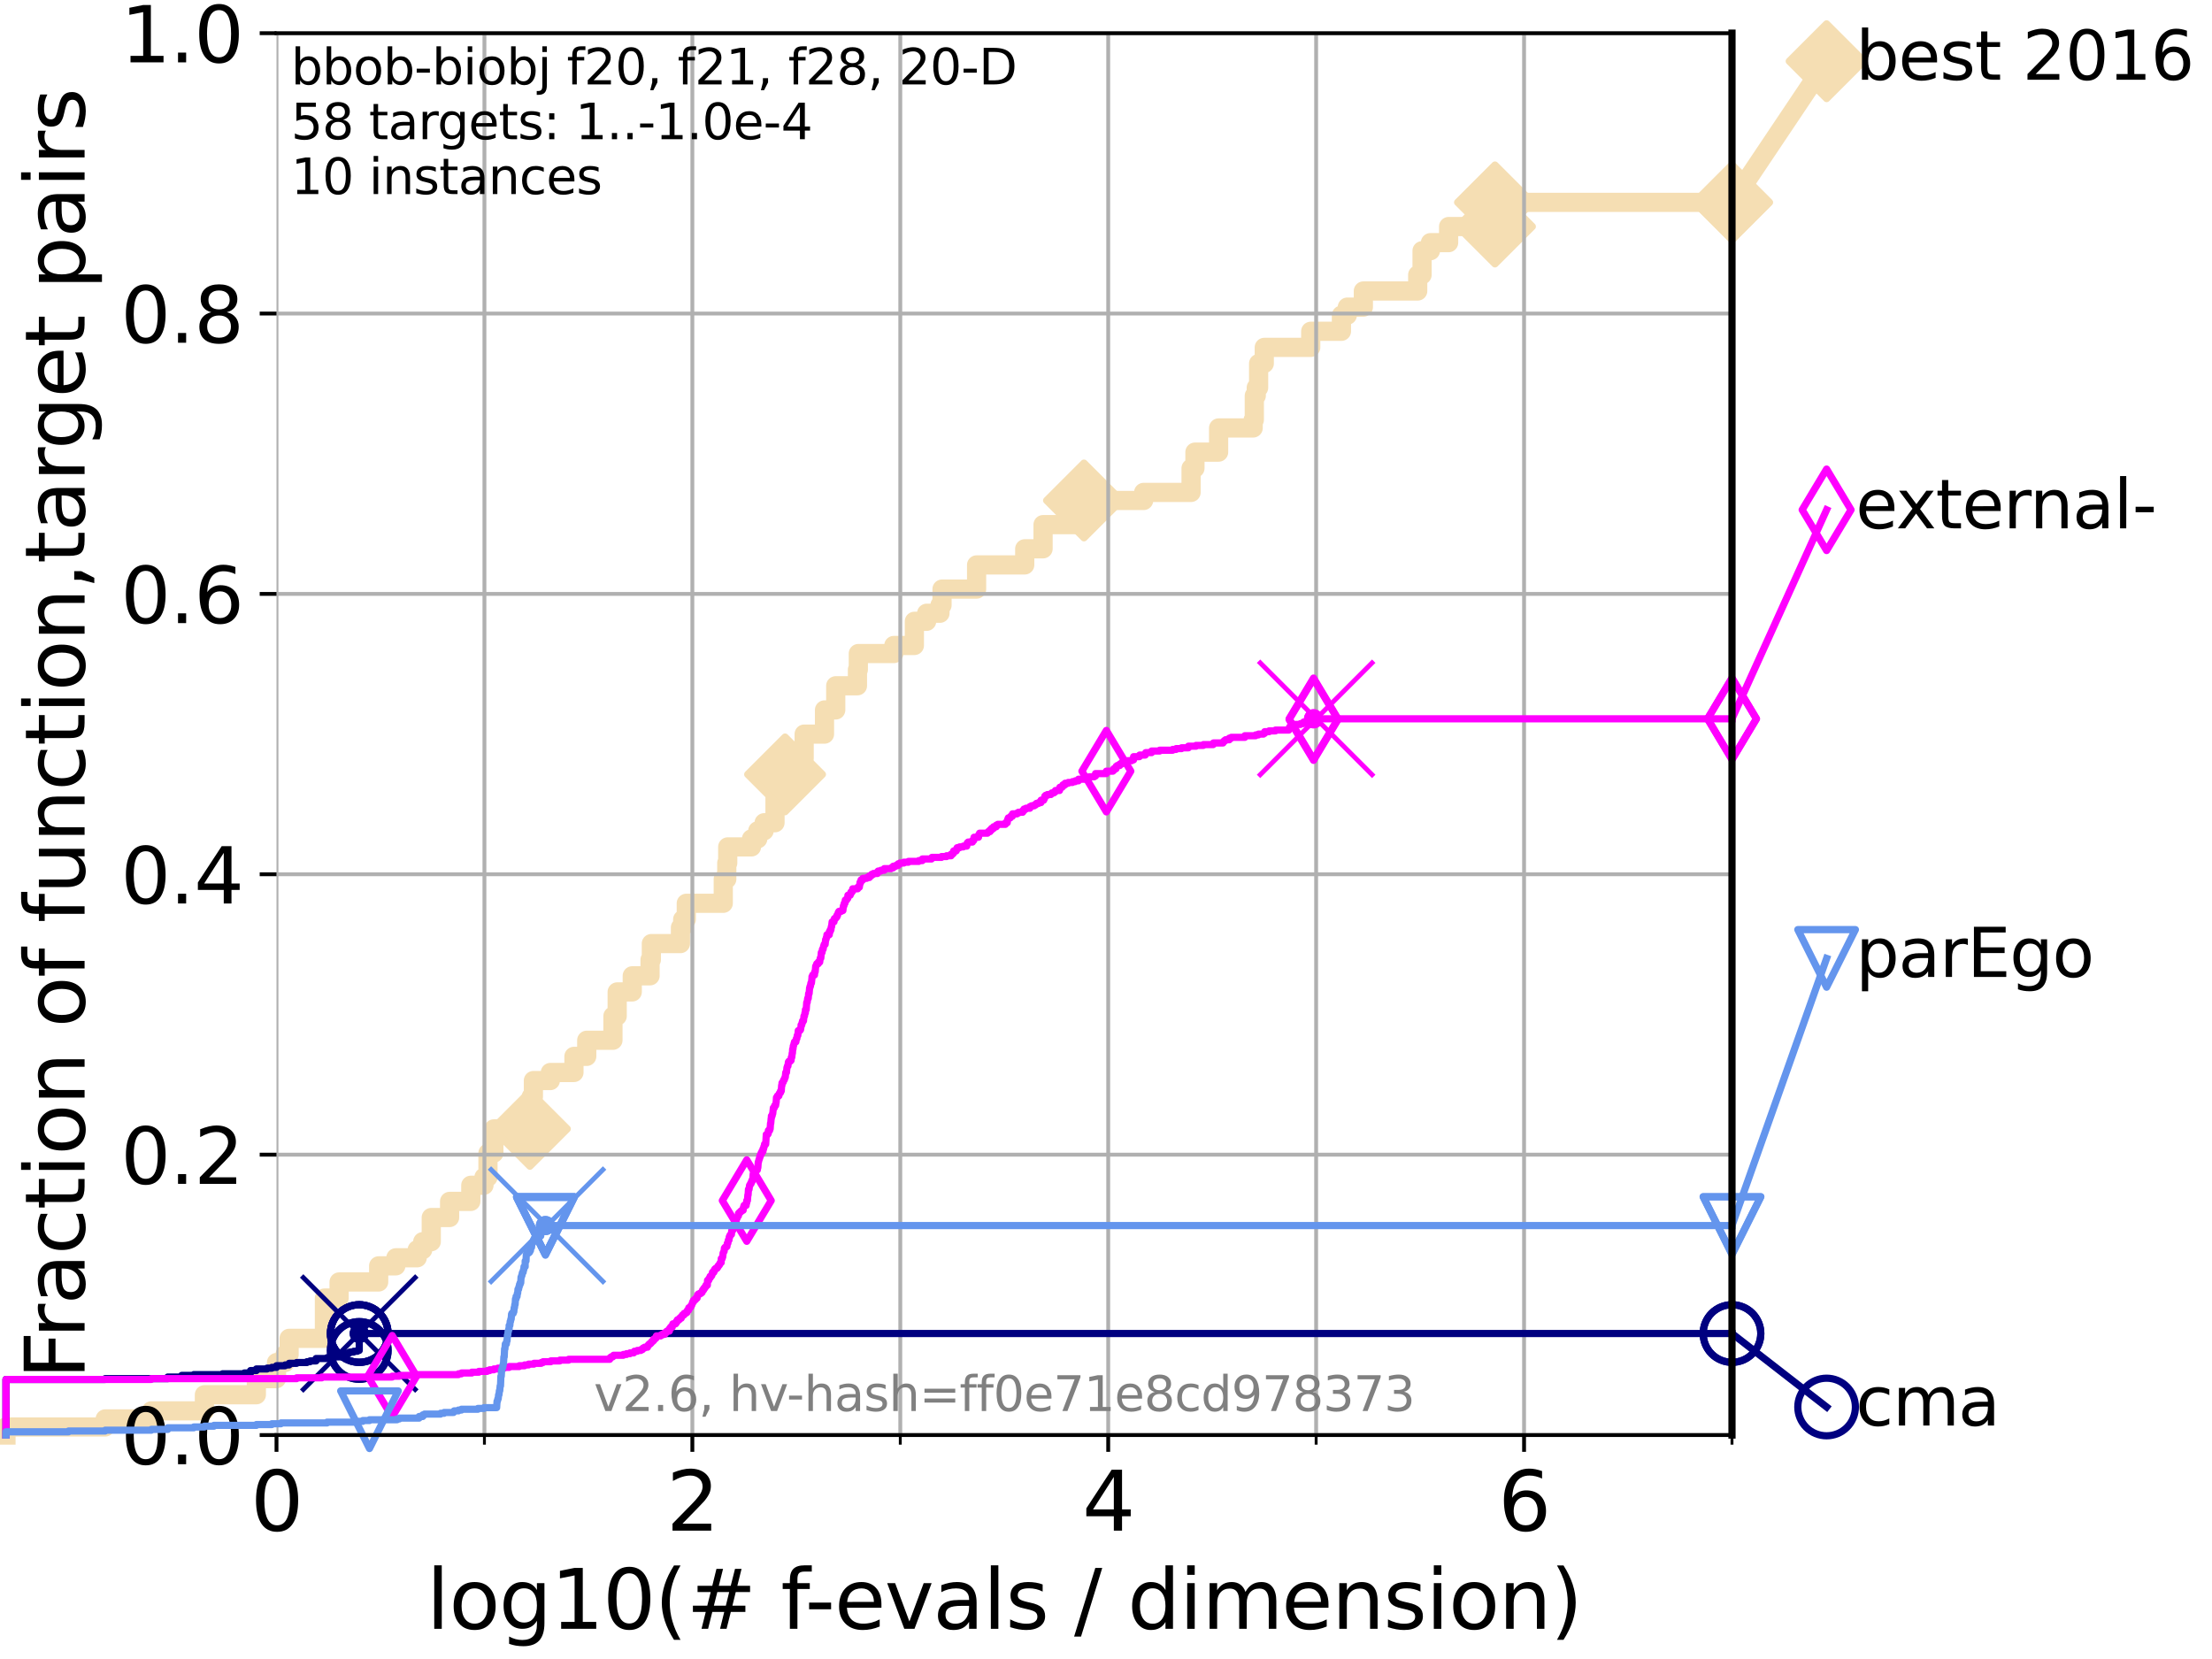 <?xml version="1.0" encoding="utf-8" standalone="no"?>
<!DOCTYPE svg PUBLIC "-//W3C//DTD SVG 1.1//EN"
  "http://www.w3.org/Graphics/SVG/1.1/DTD/svg11.dtd">
<svg xmlns:xlink="http://www.w3.org/1999/xlink" width="460.8pt" height="345.6pt" viewBox="0 0 460.8 345.6" xmlns="http://www.w3.org/2000/svg" version="1.1">
 <defs>
  <style type="text/css">*{stroke-linejoin: round; stroke-linecap: butt}</style>
 </defs>
 <g id="figure_1">
  <g id="patch_1">
   <path d="M 0 345.6 
L 460.8 345.6 
L 460.8 0 
L 0 0 
z
" style="fill: #ffffff"/>
  </g>
  <g id="axes_1">
   <g id="patch_2">
    <path d="M 57.6 298.944 
L 360.806 298.944 
L 360.806 6.912 
L 57.6 6.912 
z
" style="fill: #ffffff"/>
   </g>
   <g id="line2d_1">
    <path d="M 1.246 298.944 
L 1.246 297.266 
L 21.912 297.266 
L 21.912 295.587 
L 31.522 295.587 
L 31.522 293.909 
L 42.579 293.909 
L 42.579 290.552 
L 53.402 290.552 
L 53.402 287.196 
L 57.6 287.196 
L 57.6 283.839 
L 59.393 283.839 
L 59.393 282.161 
L 60.229 282.161 
L 60.229 278.804 
L 67.582 278.804 
L 67.582 270.412 
L 70.639 270.412 
L 70.639 267.055 
L 78.883 267.055 
L 78.883 263.699 
L 82.464 263.699 
L 82.464 262.02 
L 86.911 262.02 
L 86.911 260.342 
L 88.063 260.342 
L 88.063 258.664 
L 89.839 258.664 
L 89.839 253.629 
L 93.66 253.629 
L 93.66 250.272 
L 98.078 250.272 
L 98.078 246.915 
L 100.821 246.915 
L 100.821 245.237 
L 101.653 245.237 
L 101.653 240.202 
L 102.878 240.202 
L 102.878 235.167 
L 110.392 235.167 
L 110.392 231.81 
L 110.675 231.81 
L 110.675 228.454 
L 111.117 228.454 
L 111.117 225.097 
L 114.647 225.097 
L 114.647 223.418 
L 119.565 223.418 
L 119.565 220.062 
L 122.229 220.062 
L 122.229 216.705 
L 127.686 216.705 
L 127.686 211.67 
L 128.571 211.67 
L 128.571 206.635 
L 131.711 206.635 
L 131.711 203.278 
L 135.419 203.278 
L 135.419 199.922 
L 135.688 199.922 
L 135.688 196.565 
L 141.751 196.565 
L 141.751 193.208 
L 142.217 193.208 
L 142.217 191.53 
L 142.966 191.53 
L 142.966 188.173 
L 150.667 188.173 
L 150.667 183.138 
L 151.401 183.138 
L 151.401 179.782 
L 151.599 179.782 
L 151.599 176.425 
L 156.551 176.425 
L 156.551 174.746 
L 157.858 174.746 
L 157.858 173.068 
L 159.182 173.068 
L 159.182 171.39 
L 161.448 171.39 
L 161.448 166.355 
L 163.542 166.355 
L 163.542 161.32 
L 166.877 161.32 
L 166.928 157.963 
L 167.521 157.963 
L 167.521 152.928 
L 171.759 152.928 
L 171.759 147.893 
L 174.098 147.893 
L 174.098 142.858 
L 178.623 142.858 
L 178.623 139.501 
L 178.805 139.501 
L 178.805 136.145 
L 186.198 136.145 
L 186.198 134.466 
L 190.48 134.466 
L 190.48 129.431 
L 193.039 129.431 
L 193.039 127.753 
L 195.813 127.753 
L 195.813 126.074 
L 196.242 126.074 
L 196.242 122.718 
L 203.445 122.718 
L 203.445 117.683 
L 213.469 117.683 
L 213.469 114.326 
L 217.289 114.326 
L 217.289 109.291 
L 224.006 109.291 
L 224.006 105.934 
L 225.812 105.934 
L 225.812 104.256 
L 238.241 104.256 
L 238.241 102.578 
L 248.122 102.578 
L 248.122 97.543 
L 248.929 97.543 
L 248.929 94.186 
L 253.861 94.186 
L 253.861 89.151 
L 261.06 89.151 
L 261.06 87.473 
L 261.296 87.473 
L 261.296 82.438 
L 261.703 82.438 
L 261.703 80.759 
L 262.193 80.759 
L 262.193 75.724 
L 263.372 75.724 
L 263.372 72.367 
L 273.048 72.367 
L 273.048 69.011 
L 279.446 69.011 
L 279.446 65.654 
L 280.674 65.654 
L 280.674 63.976 
L 284.013 63.976 
L 284.013 60.619 
L 295.335 60.619 
L 295.335 57.262 
L 296.242 57.262 
L 296.242 52.227 
L 297.984 52.227 
L 297.984 50.549 
L 301.774 50.549 
L 301.774 47.192 
L 311.429 47.192 
L 311.429 42.157 
L 360.806 42.157 
L 360.806 42.157 
" style="fill: none; stroke: #f5deb3; stroke-width: 4; stroke-linecap: square"/>
   </g>
   <g id="line2d_2">
    <defs>
     <path id="m7b8a42a12f" d="M 0 7.778 
L 7.778 0 
L 0 -7.778 
L -7.778 0 
z
" style="stroke: #f5deb3; stroke-width: 1.5; stroke-linejoin: miter"/>
    </defs>
    <g>
     <use xlink:href="#m7b8a42a12f" x="110.392" y="235.167" style="fill: #f5deb3; stroke: #f5deb3; stroke-width: 1.5; stroke-linejoin: miter"/>
     <use xlink:href="#m7b8a42a12f" x="163.542" y="161.32" style="fill: #f5deb3; stroke: #f5deb3; stroke-width: 1.5; stroke-linejoin: miter"/>
     <use xlink:href="#m7b8a42a12f" x="225.812" y="104.256" style="fill: #f5deb3; stroke: #f5deb3; stroke-width: 1.5; stroke-linejoin: miter"/>
     <use xlink:href="#m7b8a42a12f" x="311.429" y="47.192" style="fill: #f5deb3; stroke: #f5deb3; stroke-width: 1.5; stroke-linejoin: miter"/>
     <use xlink:href="#m7b8a42a12f" x="311.429" y="42.157" style="fill: #f5deb3; stroke: #f5deb3; stroke-width: 1.5; stroke-linejoin: miter"/>
     <use xlink:href="#m7b8a42a12f" x="360.806" y="42.157" style="fill: #f5deb3; stroke: #f5deb3; stroke-width: 1.5; stroke-linejoin: miter"/>
    </g>
   </g>
   <g id="line2d_3">
    <path style="fill: none; stroke: #f5deb3; stroke-width: 4; stroke-linecap: square"/>
    <g/>
   </g>
   <g id="line2d_4">
    <path d="M 360.806 42.157 
L 380.515 12.753 
" style="fill: none; stroke: #f5deb3; stroke-width: 4; stroke-linecap: square"/>
    <g>
     <use xlink:href="#m7b8a42a12f" x="360.806" y="42.157" style="fill: #f5deb3; stroke: #f5deb3; stroke-width: 1.5; stroke-linejoin: miter"/>
     <use xlink:href="#m7b8a42a12f" x="380.515" y="12.753" style="fill: #f5deb3; stroke: #f5deb3; stroke-width: 1.5; stroke-linejoin: miter"/>
    </g>
   </g>
   <g id="matplotlib.axis_1">
    <g id="xtick_1">
     <g id="line2d_5">
      <path d="M 57.6 298.944 
L 57.6 6.912 
" clip-path="url(#pe55cfb2321)" style="fill: none; stroke: #b0b0b0; stroke-width: 0.8; stroke-linecap: square"/>
     </g>
     <g id="line2d_6">
      <defs>
       <path id="ma607fb3c69" d="M 0 0 
L 0 3.5 
" style="stroke: #000000; stroke-width: 0.8"/>
      </defs>
      <g>
       <use xlink:href="#ma607fb3c69" x="57.6" y="298.944" style="stroke: #000000; stroke-width: 0.8"/>
      </g>
     </g>
     <g id="text_1">
      <!-- 0 -->
      <g transform="translate(52.192 318.861)scale(0.17 -0.17)">
       <defs>
        <path id="DejaVuSans-30" d="M 2034 4250 
Q 1547 4250 1301 3770 
Q 1056 3291 1056 2328 
Q 1056 1369 1301 889 
Q 1547 409 2034 409 
Q 2525 409 2770 889 
Q 3016 1369 3016 2328 
Q 3016 3291 2770 3770 
Q 2525 4250 2034 4250 
z
M 2034 4750 
Q 2819 4750 3233 4129 
Q 3647 3509 3647 2328 
Q 3647 1150 3233 529 
Q 2819 -91 2034 -91 
Q 1250 -91 836 529 
Q 422 1150 422 2328 
Q 422 3509 836 4129 
Q 1250 4750 2034 4750 
z
" transform="scale(0.016)"/>
       </defs>
       <use xlink:href="#DejaVuSans-30"/>
      </g>
     </g>
    </g>
    <g id="xtick_2">
     <g id="line2d_7">
      <path d="M 144.23 298.944 
L 144.23 6.912 
" clip-path="url(#pe55cfb2321)" style="fill: none; stroke: #b0b0b0; stroke-width: 0.8; stroke-linecap: square"/>
     </g>
     <g id="line2d_8">
      <g>
       <use xlink:href="#ma607fb3c69" x="144.23" y="298.944" style="stroke: #000000; stroke-width: 0.8"/>
      </g>
     </g>
     <g id="text_2">
      <!-- 2 -->
      <g transform="translate(138.822 318.861)scale(0.17 -0.17)">
       <defs>
        <path id="DejaVuSans-32" d="M 1228 531 
L 3431 531 
L 3431 0 
L 469 0 
L 469 531 
Q 828 903 1448 1529 
Q 2069 2156 2228 2338 
Q 2531 2678 2651 2914 
Q 2772 3150 2772 3378 
Q 2772 3750 2511 3984 
Q 2250 4219 1831 4219 
Q 1534 4219 1204 4116 
Q 875 4013 500 3803 
L 500 4441 
Q 881 4594 1212 4672 
Q 1544 4750 1819 4750 
Q 2544 4750 2975 4387 
Q 3406 4025 3406 3419 
Q 3406 3131 3298 2873 
Q 3191 2616 2906 2266 
Q 2828 2175 2409 1742 
Q 1991 1309 1228 531 
z
" transform="scale(0.016)"/>
       </defs>
       <use xlink:href="#DejaVuSans-32"/>
      </g>
     </g>
    </g>
    <g id="xtick_3">
     <g id="line2d_9">
      <path d="M 230.861 298.944 
L 230.861 6.912 
" clip-path="url(#pe55cfb2321)" style="fill: none; stroke: #b0b0b0; stroke-width: 0.8; stroke-linecap: square"/>
     </g>
     <g id="line2d_10">
      <g>
       <use xlink:href="#ma607fb3c69" x="230.861" y="298.944" style="stroke: #000000; stroke-width: 0.8"/>
      </g>
     </g>
     <g id="text_3">
      <!-- 4 -->
      <g transform="translate(225.453 318.861)scale(0.17 -0.17)">
       <defs>
        <path id="DejaVuSans-34" d="M 2419 4116 
L 825 1625 
L 2419 1625 
L 2419 4116 
z
M 2253 4666 
L 3047 4666 
L 3047 1625 
L 3713 1625 
L 3713 1100 
L 3047 1100 
L 3047 0 
L 2419 0 
L 2419 1100 
L 313 1100 
L 313 1709 
L 2253 4666 
z
" transform="scale(0.016)"/>
       </defs>
       <use xlink:href="#DejaVuSans-34"/>
      </g>
     </g>
    </g>
    <g id="xtick_4">
     <g id="line2d_11">
      <path d="M 317.491 298.944 
L 317.491 6.912 
" clip-path="url(#pe55cfb2321)" style="fill: none; stroke: #b0b0b0; stroke-width: 0.8; stroke-linecap: square"/>
     </g>
     <g id="line2d_12">
      <g>
       <use xlink:href="#ma607fb3c69" x="317.491" y="298.944" style="stroke: #000000; stroke-width: 0.8"/>
      </g>
     </g>
     <g id="text_4">
      <!-- 6 -->
      <g transform="translate(312.083 318.861)scale(0.17 -0.17)">
       <defs>
        <path id="DejaVuSans-36" d="M 2113 2584 
Q 1688 2584 1439 2293 
Q 1191 2003 1191 1497 
Q 1191 994 1439 701 
Q 1688 409 2113 409 
Q 2538 409 2786 701 
Q 3034 994 3034 1497 
Q 3034 2003 2786 2293 
Q 2538 2584 2113 2584 
z
M 3366 4563 
L 3366 3988 
Q 3128 4100 2886 4159 
Q 2644 4219 2406 4219 
Q 1781 4219 1451 3797 
Q 1122 3375 1075 2522 
Q 1259 2794 1537 2939 
Q 1816 3084 2150 3084 
Q 2853 3084 3261 2657 
Q 3669 2231 3669 1497 
Q 3669 778 3244 343 
Q 2819 -91 2113 -91 
Q 1303 -91 875 529 
Q 447 1150 447 2328 
Q 447 3434 972 4092 
Q 1497 4750 2381 4750 
Q 2619 4750 2861 4703 
Q 3103 4656 3366 4563 
z
" transform="scale(0.016)"/>
       </defs>
       <use xlink:href="#DejaVuSans-36"/>
      </g>
     </g>
    </g>
    <g id="xtick_5">
     <g id="line2d_13">
      <path d="M 100.915 298.944 
L 100.915 6.912 
" clip-path="url(#pe55cfb2321)" style="fill: none; stroke: #b0b0b0; stroke-width: 0.8; stroke-linecap: square"/>
     </g>
     <g id="line2d_14">
      <defs>
       <path id="m145dffa33d" d="M 0 0 
L 0 2 
" style="stroke: #000000; stroke-width: 0.6"/>
      </defs>
      <g>
       <use xlink:href="#m145dffa33d" x="100.915" y="298.944" style="stroke: #000000; stroke-width: 0.6"/>
      </g>
     </g>
    </g>
    <g id="xtick_6">
     <g id="line2d_15">
      <path d="M 187.546 298.944 
L 187.546 6.912 
" clip-path="url(#pe55cfb2321)" style="fill: none; stroke: #b0b0b0; stroke-width: 0.8; stroke-linecap: square"/>
     </g>
     <g id="line2d_16">
      <g>
       <use xlink:href="#m145dffa33d" x="187.546" y="298.944" style="stroke: #000000; stroke-width: 0.6"/>
      </g>
     </g>
    </g>
    <g id="xtick_7">
     <g id="line2d_17">
      <path d="M 274.176 298.944 
L 274.176 6.912 
" clip-path="url(#pe55cfb2321)" style="fill: none; stroke: #b0b0b0; stroke-width: 0.8; stroke-linecap: square"/>
     </g>
     <g id="line2d_18">
      <g>
       <use xlink:href="#m145dffa33d" x="274.176" y="298.944" style="stroke: #000000; stroke-width: 0.6"/>
      </g>
     </g>
    </g>
    <g id="xtick_8">
     <g id="line2d_19">
      <path d="M 360.806 298.944 
L 360.806 6.912 
" clip-path="url(#pe55cfb2321)" style="fill: none; stroke: #b0b0b0; stroke-width: 0.8; stroke-linecap: square"/>
     </g>
     <g id="line2d_20">
      <g>
       <use xlink:href="#m145dffa33d" x="360.806" y="298.944" style="stroke: #000000; stroke-width: 0.6"/>
      </g>
     </g>
    </g>
    <g id="text_5">
     <!-- log10(# f-evals / dimension) -->
     <g transform="translate(88.823 339.314)scale(0.17 -0.17)">
      <defs>
       <path id="DejaVuSans-6c" d="M 603 4863 
L 1178 4863 
L 1178 0 
L 603 0 
L 603 4863 
z
" transform="scale(0.016)"/>
       <path id="DejaVuSans-6f" d="M 1959 3097 
Q 1497 3097 1228 2736 
Q 959 2375 959 1747 
Q 959 1119 1226 758 
Q 1494 397 1959 397 
Q 2419 397 2687 759 
Q 2956 1122 2956 1747 
Q 2956 2369 2687 2733 
Q 2419 3097 1959 3097 
z
M 1959 3584 
Q 2709 3584 3137 3096 
Q 3566 2609 3566 1747 
Q 3566 888 3137 398 
Q 2709 -91 1959 -91 
Q 1206 -91 779 398 
Q 353 888 353 1747 
Q 353 2609 779 3096 
Q 1206 3584 1959 3584 
z
" transform="scale(0.016)"/>
       <path id="DejaVuSans-67" d="M 2906 1791 
Q 2906 2416 2648 2759 
Q 2391 3103 1925 3103 
Q 1463 3103 1205 2759 
Q 947 2416 947 1791 
Q 947 1169 1205 825 
Q 1463 481 1925 481 
Q 2391 481 2648 825 
Q 2906 1169 2906 1791 
z
M 3481 434 
Q 3481 -459 3084 -895 
Q 2688 -1331 1869 -1331 
Q 1566 -1331 1297 -1286 
Q 1028 -1241 775 -1147 
L 775 -588 
Q 1028 -725 1275 -790 
Q 1522 -856 1778 -856 
Q 2344 -856 2625 -561 
Q 2906 -266 2906 331 
L 2906 616 
Q 2728 306 2450 153 
Q 2172 0 1784 0 
Q 1141 0 747 490 
Q 353 981 353 1791 
Q 353 2603 747 3093 
Q 1141 3584 1784 3584 
Q 2172 3584 2450 3431 
Q 2728 3278 2906 2969 
L 2906 3500 
L 3481 3500 
L 3481 434 
z
" transform="scale(0.016)"/>
       <path id="DejaVuSans-31" d="M 794 531 
L 1825 531 
L 1825 4091 
L 703 3866 
L 703 4441 
L 1819 4666 
L 2450 4666 
L 2450 531 
L 3481 531 
L 3481 0 
L 794 0 
L 794 531 
z
" transform="scale(0.016)"/>
       <path id="DejaVuSans-28" d="M 1984 4856 
Q 1566 4138 1362 3434 
Q 1159 2731 1159 2009 
Q 1159 1288 1364 580 
Q 1569 -128 1984 -844 
L 1484 -844 
Q 1016 -109 783 600 
Q 550 1309 550 2009 
Q 550 2706 781 3412 
Q 1013 4119 1484 4856 
L 1984 4856 
z
" transform="scale(0.016)"/>
       <path id="DejaVuSans-23" d="M 3272 2816 
L 2363 2816 
L 2100 1772 
L 3016 1772 
L 3272 2816 
z
M 2803 4594 
L 2478 3297 
L 3391 3297 
L 3719 4594 
L 4219 4594 
L 3897 3297 
L 4872 3297 
L 4872 2816 
L 3775 2816 
L 3519 1772 
L 4513 1772 
L 4513 1294 
L 3397 1294 
L 3072 0 
L 2572 0 
L 2894 1294 
L 1978 1294 
L 1656 0 
L 1153 0 
L 1478 1294 
L 494 1294 
L 494 1772 
L 1594 1772 
L 1856 2816 
L 850 2816 
L 850 3297 
L 1978 3297 
L 2297 4594 
L 2803 4594 
z
" transform="scale(0.016)"/>
       <path id="DejaVuSans-20" transform="scale(0.016)"/>
       <path id="DejaVuSans-66" d="M 2375 4863 
L 2375 4384 
L 1825 4384 
Q 1516 4384 1395 4259 
Q 1275 4134 1275 3809 
L 1275 3500 
L 2222 3500 
L 2222 3053 
L 1275 3053 
L 1275 0 
L 697 0 
L 697 3053 
L 147 3053 
L 147 3500 
L 697 3500 
L 697 3744 
Q 697 4328 969 4595 
Q 1241 4863 1831 4863 
L 2375 4863 
z
" transform="scale(0.016)"/>
       <path id="DejaVuSans-2d" d="M 313 2009 
L 1997 2009 
L 1997 1497 
L 313 1497 
L 313 2009 
z
" transform="scale(0.016)"/>
       <path id="DejaVuSans-65" d="M 3597 1894 
L 3597 1613 
L 953 1613 
Q 991 1019 1311 708 
Q 1631 397 2203 397 
Q 2534 397 2845 478 
Q 3156 559 3463 722 
L 3463 178 
Q 3153 47 2828 -22 
Q 2503 -91 2169 -91 
Q 1331 -91 842 396 
Q 353 884 353 1716 
Q 353 2575 817 3079 
Q 1281 3584 2069 3584 
Q 2775 3584 3186 3129 
Q 3597 2675 3597 1894 
z
M 3022 2063 
Q 3016 2534 2758 2815 
Q 2500 3097 2075 3097 
Q 1594 3097 1305 2825 
Q 1016 2553 972 2059 
L 3022 2063 
z
" transform="scale(0.016)"/>
       <path id="DejaVuSans-76" d="M 191 3500 
L 800 3500 
L 1894 563 
L 2988 3500 
L 3597 3500 
L 2284 0 
L 1503 0 
L 191 3500 
z
" transform="scale(0.016)"/>
       <path id="DejaVuSans-61" d="M 2194 1759 
Q 1497 1759 1228 1600 
Q 959 1441 959 1056 
Q 959 750 1161 570 
Q 1363 391 1709 391 
Q 2188 391 2477 730 
Q 2766 1069 2766 1631 
L 2766 1759 
L 2194 1759 
z
M 3341 1997 
L 3341 0 
L 2766 0 
L 2766 531 
Q 2569 213 2275 61 
Q 1981 -91 1556 -91 
Q 1019 -91 701 211 
Q 384 513 384 1019 
Q 384 1609 779 1909 
Q 1175 2209 1959 2209 
L 2766 2209 
L 2766 2266 
Q 2766 2663 2505 2880 
Q 2244 3097 1772 3097 
Q 1472 3097 1187 3025 
Q 903 2953 641 2809 
L 641 3341 
Q 956 3463 1253 3523 
Q 1550 3584 1831 3584 
Q 2591 3584 2966 3190 
Q 3341 2797 3341 1997 
z
" transform="scale(0.016)"/>
       <path id="DejaVuSans-73" d="M 2834 3397 
L 2834 2853 
Q 2591 2978 2328 3040 
Q 2066 3103 1784 3103 
Q 1356 3103 1142 2972 
Q 928 2841 928 2578 
Q 928 2378 1081 2264 
Q 1234 2150 1697 2047 
L 1894 2003 
Q 2506 1872 2764 1633 
Q 3022 1394 3022 966 
Q 3022 478 2636 193 
Q 2250 -91 1575 -91 
Q 1294 -91 989 -36 
Q 684 19 347 128 
L 347 722 
Q 666 556 975 473 
Q 1284 391 1588 391 
Q 1994 391 2212 530 
Q 2431 669 2431 922 
Q 2431 1156 2273 1281 
Q 2116 1406 1581 1522 
L 1381 1569 
Q 847 1681 609 1914 
Q 372 2147 372 2553 
Q 372 3047 722 3315 
Q 1072 3584 1716 3584 
Q 2034 3584 2315 3537 
Q 2597 3491 2834 3397 
z
" transform="scale(0.016)"/>
       <path id="DejaVuSans-2f" d="M 1625 4666 
L 2156 4666 
L 531 -594 
L 0 -594 
L 1625 4666 
z
" transform="scale(0.016)"/>
       <path id="DejaVuSans-64" d="M 2906 2969 
L 2906 4863 
L 3481 4863 
L 3481 0 
L 2906 0 
L 2906 525 
Q 2725 213 2448 61 
Q 2172 -91 1784 -91 
Q 1150 -91 751 415 
Q 353 922 353 1747 
Q 353 2572 751 3078 
Q 1150 3584 1784 3584 
Q 2172 3584 2448 3432 
Q 2725 3281 2906 2969 
z
M 947 1747 
Q 947 1113 1208 752 
Q 1469 391 1925 391 
Q 2381 391 2643 752 
Q 2906 1113 2906 1747 
Q 2906 2381 2643 2742 
Q 2381 3103 1925 3103 
Q 1469 3103 1208 2742 
Q 947 2381 947 1747 
z
" transform="scale(0.016)"/>
       <path id="DejaVuSans-69" d="M 603 3500 
L 1178 3500 
L 1178 0 
L 603 0 
L 603 3500 
z
M 603 4863 
L 1178 4863 
L 1178 4134 
L 603 4134 
L 603 4863 
z
" transform="scale(0.016)"/>
       <path id="DejaVuSans-6d" d="M 3328 2828 
Q 3544 3216 3844 3400 
Q 4144 3584 4550 3584 
Q 5097 3584 5394 3201 
Q 5691 2819 5691 2113 
L 5691 0 
L 5113 0 
L 5113 2094 
Q 5113 2597 4934 2840 
Q 4756 3084 4391 3084 
Q 3944 3084 3684 2787 
Q 3425 2491 3425 1978 
L 3425 0 
L 2847 0 
L 2847 2094 
Q 2847 2600 2669 2842 
Q 2491 3084 2119 3084 
Q 1678 3084 1418 2786 
Q 1159 2488 1159 1978 
L 1159 0 
L 581 0 
L 581 3500 
L 1159 3500 
L 1159 2956 
Q 1356 3278 1631 3431 
Q 1906 3584 2284 3584 
Q 2666 3584 2933 3390 
Q 3200 3197 3328 2828 
z
" transform="scale(0.016)"/>
       <path id="DejaVuSans-6e" d="M 3513 2113 
L 3513 0 
L 2938 0 
L 2938 2094 
Q 2938 2591 2744 2837 
Q 2550 3084 2163 3084 
Q 1697 3084 1428 2787 
Q 1159 2491 1159 1978 
L 1159 0 
L 581 0 
L 581 3500 
L 1159 3500 
L 1159 2956 
Q 1366 3272 1645 3428 
Q 1925 3584 2291 3584 
Q 2894 3584 3203 3211 
Q 3513 2838 3513 2113 
z
" transform="scale(0.016)"/>
       <path id="DejaVuSans-29" d="M 513 4856 
L 1013 4856 
Q 1481 4119 1714 3412 
Q 1947 2706 1947 2009 
Q 1947 1309 1714 600 
Q 1481 -109 1013 -844 
L 513 -844 
Q 928 -128 1133 580 
Q 1338 1288 1338 2009 
Q 1338 2731 1133 3434 
Q 928 4138 513 4856 
z
" transform="scale(0.016)"/>
      </defs>
      <use xlink:href="#DejaVuSans-6c"/>
      <use xlink:href="#DejaVuSans-6f" x="27.783"/>
      <use xlink:href="#DejaVuSans-67" x="88.965"/>
      <use xlink:href="#DejaVuSans-31" x="152.441"/>
      <use xlink:href="#DejaVuSans-30" x="216.064"/>
      <use xlink:href="#DejaVuSans-28" x="279.688"/>
      <use xlink:href="#DejaVuSans-23" x="318.701"/>
      <use xlink:href="#DejaVuSans-20" x="402.49"/>
      <use xlink:href="#DejaVuSans-66" x="434.277"/>
      <use xlink:href="#DejaVuSans-2d" x="463.982"/>
      <use xlink:href="#DejaVuSans-65" x="500.066"/>
      <use xlink:href="#DejaVuSans-76" x="561.59"/>
      <use xlink:href="#DejaVuSans-61" x="620.77"/>
      <use xlink:href="#DejaVuSans-6c" x="682.049"/>
      <use xlink:href="#DejaVuSans-73" x="709.832"/>
      <use xlink:href="#DejaVuSans-20" x="761.932"/>
      <use xlink:href="#DejaVuSans-2f" x="793.719"/>
      <use xlink:href="#DejaVuSans-20" x="827.41"/>
      <use xlink:href="#DejaVuSans-64" x="859.197"/>
      <use xlink:href="#DejaVuSans-69" x="922.674"/>
      <use xlink:href="#DejaVuSans-6d" x="950.457"/>
      <use xlink:href="#DejaVuSans-65" x="1047.869"/>
      <use xlink:href="#DejaVuSans-6e" x="1109.393"/>
      <use xlink:href="#DejaVuSans-73" x="1172.771"/>
      <use xlink:href="#DejaVuSans-69" x="1224.871"/>
      <use xlink:href="#DejaVuSans-6f" x="1252.654"/>
      <use xlink:href="#DejaVuSans-6e" x="1313.836"/>
      <use xlink:href="#DejaVuSans-29" x="1377.215"/>
     </g>
    </g>
   </g>
   <g id="matplotlib.axis_2">
    <g id="ytick_1">
     <g id="line2d_21">
      <path d="M 57.6 298.944 
L 360.806 298.944 
" clip-path="url(#pe55cfb2321)" style="fill: none; stroke: #b0b0b0; stroke-width: 0.8; stroke-linecap: square"/>
     </g>
     <g id="line2d_22">
      <defs>
       <path id="m281461b724" d="M 0 0 
L -3.5 0 
" style="stroke: #000000; stroke-width: 0.8"/>
      </defs>
      <g>
       <use xlink:href="#m281461b724" x="57.6" y="298.944" style="stroke: #000000; stroke-width: 0.8"/>
      </g>
     </g>
     <g id="text_6">
      <!-- 0.0 -->
      <g transform="translate(25.155 305.023)scale(0.16 -0.16)">
       <defs>
        <path id="DejaVuSans-2e" d="M 684 794 
L 1344 794 
L 1344 0 
L 684 0 
L 684 794 
z
" transform="scale(0.016)"/>
       </defs>
       <use xlink:href="#DejaVuSans-30"/>
       <use xlink:href="#DejaVuSans-2e" x="63.623"/>
       <use xlink:href="#DejaVuSans-30" x="95.41"/>
      </g>
     </g>
    </g>
    <g id="ytick_2">
     <g id="line2d_23">
      <path d="M 57.6 240.538 
L 360.806 240.538 
" clip-path="url(#pe55cfb2321)" style="fill: none; stroke: #b0b0b0; stroke-width: 0.8; stroke-linecap: square"/>
     </g>
     <g id="line2d_24">
      <g>
       <use xlink:href="#m281461b724" x="57.6" y="240.538" style="stroke: #000000; stroke-width: 0.8"/>
      </g>
     </g>
     <g id="text_7">
      <!-- 0.2 -->
      <g transform="translate(25.155 246.616)scale(0.16 -0.16)">
       <use xlink:href="#DejaVuSans-30"/>
       <use xlink:href="#DejaVuSans-2e" x="63.623"/>
       <use xlink:href="#DejaVuSans-32" x="95.41"/>
      </g>
     </g>
    </g>
    <g id="ytick_3">
     <g id="line2d_25">
      <path d="M 57.6 182.131 
L 360.806 182.131 
" clip-path="url(#pe55cfb2321)" style="fill: none; stroke: #b0b0b0; stroke-width: 0.8; stroke-linecap: square"/>
     </g>
     <g id="line2d_26">
      <g>
       <use xlink:href="#m281461b724" x="57.6" y="182.131" style="stroke: #000000; stroke-width: 0.8"/>
      </g>
     </g>
     <g id="text_8">
      <!-- 0.4 -->
      <g transform="translate(25.155 188.21)scale(0.16 -0.16)">
       <use xlink:href="#DejaVuSans-30"/>
       <use xlink:href="#DejaVuSans-2e" x="63.623"/>
       <use xlink:href="#DejaVuSans-34" x="95.41"/>
      </g>
     </g>
    </g>
    <g id="ytick_4">
     <g id="line2d_27">
      <path d="M 57.6 123.725 
L 360.806 123.725 
" clip-path="url(#pe55cfb2321)" style="fill: none; stroke: #b0b0b0; stroke-width: 0.8; stroke-linecap: square"/>
     </g>
     <g id="line2d_28">
      <g>
       <use xlink:href="#m281461b724" x="57.6" y="123.725" style="stroke: #000000; stroke-width: 0.8"/>
      </g>
     </g>
     <g id="text_9">
      <!-- 0.6 -->
      <g transform="translate(25.155 129.804)scale(0.16 -0.16)">
       <use xlink:href="#DejaVuSans-30"/>
       <use xlink:href="#DejaVuSans-2e" x="63.623"/>
       <use xlink:href="#DejaVuSans-36" x="95.41"/>
      </g>
     </g>
    </g>
    <g id="ytick_5">
     <g id="line2d_29">
      <path d="M 57.6 65.318 
L 360.806 65.318 
" clip-path="url(#pe55cfb2321)" style="fill: none; stroke: #b0b0b0; stroke-width: 0.8; stroke-linecap: square"/>
     </g>
     <g id="line2d_30">
      <g>
       <use xlink:href="#m281461b724" x="57.6" y="65.318" style="stroke: #000000; stroke-width: 0.8"/>
      </g>
     </g>
     <g id="text_10">
      <!-- 0.8 -->
      <g transform="translate(25.155 71.397)scale(0.16 -0.16)">
       <defs>
        <path id="DejaVuSans-38" d="M 2034 2216 
Q 1584 2216 1326 1975 
Q 1069 1734 1069 1313 
Q 1069 891 1326 650 
Q 1584 409 2034 409 
Q 2484 409 2743 651 
Q 3003 894 3003 1313 
Q 3003 1734 2745 1975 
Q 2488 2216 2034 2216 
z
M 1403 2484 
Q 997 2584 770 2862 
Q 544 3141 544 3541 
Q 544 4100 942 4425 
Q 1341 4750 2034 4750 
Q 2731 4750 3128 4425 
Q 3525 4100 3525 3541 
Q 3525 3141 3298 2862 
Q 3072 2584 2669 2484 
Q 3125 2378 3379 2068 
Q 3634 1759 3634 1313 
Q 3634 634 3220 271 
Q 2806 -91 2034 -91 
Q 1263 -91 848 271 
Q 434 634 434 1313 
Q 434 1759 690 2068 
Q 947 2378 1403 2484 
z
M 1172 3481 
Q 1172 3119 1398 2916 
Q 1625 2713 2034 2713 
Q 2441 2713 2670 2916 
Q 2900 3119 2900 3481 
Q 2900 3844 2670 4047 
Q 2441 4250 2034 4250 
Q 1625 4250 1398 4047 
Q 1172 3844 1172 3481 
z
" transform="scale(0.016)"/>
       </defs>
       <use xlink:href="#DejaVuSans-30"/>
       <use xlink:href="#DejaVuSans-2e" x="63.623"/>
       <use xlink:href="#DejaVuSans-38" x="95.41"/>
      </g>
     </g>
    </g>
    <g id="ytick_6">
     <g id="line2d_31">
      <path d="M 57.6 6.912 
L 360.806 6.912 
" clip-path="url(#pe55cfb2321)" style="fill: none; stroke: #b0b0b0; stroke-width: 0.8; stroke-linecap: square"/>
     </g>
     <g id="line2d_32">
      <g>
       <use xlink:href="#m281461b724" x="57.6" y="6.912" style="stroke: #000000; stroke-width: 0.8"/>
      </g>
     </g>
     <g id="text_11">
      <!-- 1.0 -->
      <g transform="translate(25.155 12.991)scale(0.16 -0.16)">
       <use xlink:href="#DejaVuSans-31"/>
       <use xlink:href="#DejaVuSans-2e" x="63.623"/>
       <use xlink:href="#DejaVuSans-30" x="95.41"/>
      </g>
     </g>
    </g>
    <g id="text_12">
     <!-- Fraction of function,target pairs -->
     <g transform="translate(17.62 287.313)rotate(-90)scale(0.17 -0.17)">
      <defs>
       <path id="DejaVuSans-46" d="M 628 4666 
L 3309 4666 
L 3309 4134 
L 1259 4134 
L 1259 2759 
L 3109 2759 
L 3109 2228 
L 1259 2228 
L 1259 0 
L 628 0 
L 628 4666 
z
" transform="scale(0.016)"/>
       <path id="DejaVuSans-72" d="M 2631 2963 
Q 2534 3019 2420 3045 
Q 2306 3072 2169 3072 
Q 1681 3072 1420 2755 
Q 1159 2438 1159 1844 
L 1159 0 
L 581 0 
L 581 3500 
L 1159 3500 
L 1159 2956 
Q 1341 3275 1631 3429 
Q 1922 3584 2338 3584 
Q 2397 3584 2469 3576 
Q 2541 3569 2628 3553 
L 2631 2963 
z
" transform="scale(0.016)"/>
       <path id="DejaVuSans-63" d="M 3122 3366 
L 3122 2828 
Q 2878 2963 2633 3030 
Q 2388 3097 2138 3097 
Q 1578 3097 1268 2742 
Q 959 2388 959 1747 
Q 959 1106 1268 751 
Q 1578 397 2138 397 
Q 2388 397 2633 464 
Q 2878 531 3122 666 
L 3122 134 
Q 2881 22 2623 -34 
Q 2366 -91 2075 -91 
Q 1284 -91 818 406 
Q 353 903 353 1747 
Q 353 2603 823 3093 
Q 1294 3584 2113 3584 
Q 2378 3584 2631 3529 
Q 2884 3475 3122 3366 
z
" transform="scale(0.016)"/>
       <path id="DejaVuSans-74" d="M 1172 4494 
L 1172 3500 
L 2356 3500 
L 2356 3053 
L 1172 3053 
L 1172 1153 
Q 1172 725 1289 603 
Q 1406 481 1766 481 
L 2356 481 
L 2356 0 
L 1766 0 
Q 1100 0 847 248 
Q 594 497 594 1153 
L 594 3053 
L 172 3053 
L 172 3500 
L 594 3500 
L 594 4494 
L 1172 4494 
z
" transform="scale(0.016)"/>
       <path id="DejaVuSans-75" d="M 544 1381 
L 544 3500 
L 1119 3500 
L 1119 1403 
Q 1119 906 1312 657 
Q 1506 409 1894 409 
Q 2359 409 2629 706 
Q 2900 1003 2900 1516 
L 2900 3500 
L 3475 3500 
L 3475 0 
L 2900 0 
L 2900 538 
Q 2691 219 2414 64 
Q 2138 -91 1772 -91 
Q 1169 -91 856 284 
Q 544 659 544 1381 
z
M 1991 3584 
L 1991 3584 
z
" transform="scale(0.016)"/>
       <path id="DejaVuSans-2c" d="M 750 794 
L 1409 794 
L 1409 256 
L 897 -744 
L 494 -744 
L 750 256 
L 750 794 
z
" transform="scale(0.016)"/>
       <path id="DejaVuSans-70" d="M 1159 525 
L 1159 -1331 
L 581 -1331 
L 581 3500 
L 1159 3500 
L 1159 2969 
Q 1341 3281 1617 3432 
Q 1894 3584 2278 3584 
Q 2916 3584 3314 3078 
Q 3713 2572 3713 1747 
Q 3713 922 3314 415 
Q 2916 -91 2278 -91 
Q 1894 -91 1617 61 
Q 1341 213 1159 525 
z
M 3116 1747 
Q 3116 2381 2855 2742 
Q 2594 3103 2138 3103 
Q 1681 3103 1420 2742 
Q 1159 2381 1159 1747 
Q 1159 1113 1420 752 
Q 1681 391 2138 391 
Q 2594 391 2855 752 
Q 3116 1113 3116 1747 
z
" transform="scale(0.016)"/>
      </defs>
      <use xlink:href="#DejaVuSans-46"/>
      <use xlink:href="#DejaVuSans-72" x="50.27"/>
      <use xlink:href="#DejaVuSans-61" x="91.383"/>
      <use xlink:href="#DejaVuSans-63" x="152.662"/>
      <use xlink:href="#DejaVuSans-74" x="207.643"/>
      <use xlink:href="#DejaVuSans-69" x="246.852"/>
      <use xlink:href="#DejaVuSans-6f" x="274.635"/>
      <use xlink:href="#DejaVuSans-6e" x="335.816"/>
      <use xlink:href="#DejaVuSans-20" x="399.195"/>
      <use xlink:href="#DejaVuSans-6f" x="430.982"/>
      <use xlink:href="#DejaVuSans-66" x="492.164"/>
      <use xlink:href="#DejaVuSans-20" x="527.369"/>
      <use xlink:href="#DejaVuSans-66" x="559.156"/>
      <use xlink:href="#DejaVuSans-75" x="594.361"/>
      <use xlink:href="#DejaVuSans-6e" x="657.74"/>
      <use xlink:href="#DejaVuSans-63" x="721.119"/>
      <use xlink:href="#DejaVuSans-74" x="776.1"/>
      <use xlink:href="#DejaVuSans-69" x="815.309"/>
      <use xlink:href="#DejaVuSans-6f" x="843.092"/>
      <use xlink:href="#DejaVuSans-6e" x="904.273"/>
      <use xlink:href="#DejaVuSans-2c" x="967.652"/>
      <use xlink:href="#DejaVuSans-74" x="999.439"/>
      <use xlink:href="#DejaVuSans-61" x="1038.648"/>
      <use xlink:href="#DejaVuSans-72" x="1099.928"/>
      <use xlink:href="#DejaVuSans-67" x="1139.291"/>
      <use xlink:href="#DejaVuSans-65" x="1202.768"/>
      <use xlink:href="#DejaVuSans-74" x="1264.291"/>
      <use xlink:href="#DejaVuSans-20" x="1303.5"/>
      <use xlink:href="#DejaVuSans-70" x="1335.287"/>
      <use xlink:href="#DejaVuSans-61" x="1398.764"/>
      <use xlink:href="#DejaVuSans-69" x="1460.043"/>
      <use xlink:href="#DejaVuSans-72" x="1487.826"/>
      <use xlink:href="#DejaVuSans-73" x="1528.939"/>
     </g>
    </g>
   </g>
   <g id="line2d_33">
    <defs>
     <path id="mb989fd6826" d="M 0 1.5 
C 0.398 1.5 0.779 1.342 1.061 1.061 
C 1.342 0.779 1.5 0.398 1.5 0 
C 1.5 -0.398 1.342 -0.779 1.061 -1.061 
C 0.779 -1.342 0.398 -1.5 0 -1.5 
C -0.398 -1.5 -0.779 -1.342 -1.061 -1.061 
C -1.342 -0.779 -1.5 -0.398 -1.5 0 
C -1.5 0.398 -1.342 0.779 -1.061 1.061 
C -0.779 1.342 -0.398 1.5 0 1.5 
z
" style="stroke: #f5deb3"/>
    </defs>
    <g>
     <use xlink:href="#mb989fd6826" x="311.429" y="42.157" style="fill: #f5deb3; stroke: #f5deb3"/>
     <use xlink:href="#mb989fd6826" x="311.429" y="42.157" style="fill: #f5deb3; stroke: #f5deb3"/>
    </g>
   </g>
   <g id="line2d_34">
    <defs>
     <path id="m7d86277f32" d="M 0 1.5 
C 0.398 1.5 0.779 1.342 1.061 1.061 
C 1.342 0.779 1.5 0.398 1.5 0 
C 1.5 -0.398 1.342 -0.779 1.061 -1.061 
C 0.779 -1.342 0.398 -1.5 0 -1.5 
C -0.398 -1.5 -0.779 -1.342 -1.061 -1.061 
C -1.342 -0.779 -1.5 -0.398 -1.5 0 
C -1.5 0.398 -1.342 0.779 -1.061 1.061 
C -0.779 1.342 -0.398 1.5 0 1.5 
z
" style="stroke: #000080"/>
    </defs>
    <g>
     <use xlink:href="#m7d86277f32" x="74.837" y="277.797" style="fill: #000080; stroke: #000080"/>
     <use xlink:href="#m7d86277f32" x="74.837" y="277.797" style="fill: #000080; stroke: #000080"/>
    </g>
   </g>
   <g id="line2d_35">
    <path d="M 1.246 298.944 
L 1.246 287.363 
L 21.912 287.363 
L 21.912 287.196 
L 34.951 287.196 
L 34.951 286.86 
L 37.851 286.86 
L 37.851 286.524 
L 40.363 286.524 
L 40.363 286.356 
L 46.354 286.356 
L 46.354 286.189 
L 50.89 286.189 
L 50.89 286.021 
L 52.188 286.021 
L 52.188 285.517 
L 53.402 285.517 
L 53.402 285.182 
L 55.618 285.182 
L 55.618 285.014 
L 56.635 285.014 
L 56.635 284.846 
L 57.6 284.846 
L 57.6 284.51 
L 59.393 284.51 
L 59.393 284.342 
L 60.229 284.342 
L 60.229 284.007 
L 61.798 284.007 
L 61.798 283.839 
L 63.93 283.839 
L 63.93 283.671 
L 64.59 283.671 
L 64.59 283.503 
L 65.844 283.503 
L 65.844 283 
L 68.127 283 
L 68.127 282.832 
L 69.674 282.832 
L 69.674 282.664 
L 71.104 282.664 
L 71.104 282.496 
L 71.557 282.496 
L 71.557 282.161 
L 72 282.161 
L 72 281.993 
L 72.432 281.993 
L 72.432 281.825 
L 72.855 281.825 
L 72.855 281.657 
L 73.673 281.657 
L 73.673 281.489 
L 74.457 281.489 
L 74.457 281.321 
L 74.837 281.321 
L 74.837 277.797 
L 360.806 277.797 
" style="fill: none; stroke: #000080; stroke-width: 1.5; stroke-linecap: square"/>
   </g>
   <g id="line2d_36">
    <defs>
     <path id="m03f6e72b32" d="M 0 6 
C 1.591 6 3.117 5.368 4.243 4.243 
C 5.368 3.117 6 1.591 6 0 
C 6 -1.591 5.368 -3.117 4.243 -4.243 
C 3.117 -5.368 1.591 -6 0 -6 
C -1.591 -6 -3.117 -5.368 -4.243 -4.243 
C -5.368 -3.117 -6 -1.591 -6 0 
C -6 1.591 -5.368 3.117 -4.243 4.243 
C -3.117 5.368 -1.591 6 0 6 
z
" style="stroke: #000080; stroke-width: 1.5"/>
    </defs>
    <g>
     <use xlink:href="#m03f6e72b32" x="74.837" y="281.321" style="fill-opacity: 0; stroke: #000080; stroke-width: 1.5"/>
     <use xlink:href="#m03f6e72b32" x="74.837" y="281.321" style="fill-opacity: 0; stroke: #000080; stroke-width: 1.5"/>
     <use xlink:href="#m03f6e72b32" x="74.837" y="277.797" style="fill-opacity: 0; stroke: #000080; stroke-width: 1.5"/>
     <use xlink:href="#m03f6e72b32" x="74.837" y="277.797" style="fill-opacity: 0; stroke: #000080; stroke-width: 1.5"/>
     <use xlink:href="#m03f6e72b32" x="74.837" y="277.797" style="fill-opacity: 0; stroke: #000080; stroke-width: 1.5"/>
     <use xlink:href="#m03f6e72b32" x="360.806" y="277.797" style="fill-opacity: 0; stroke: #000080; stroke-width: 1.5"/>
    </g>
   </g>
   <g id="line2d_37">
    <path style="fill: none; stroke: #000080; stroke-width: 1.5; stroke-linecap: square"/>
    <g/>
   </g>
   <g id="line2d_38">
    <path d="M 74.837 277.797 
" clip-path="url(#pe55cfb2321)" style="fill: none; stroke: #000080; stroke-width: 1.5; stroke-linecap: square"/>
    <defs>
     <path id="m8799b3cf15" d="M -12 12 
L 12 -12 
M -12 -12 
L 12 12 
" style="stroke: #000080"/>
    </defs>
    <g clip-path="url(#pe55cfb2321)">
     <use xlink:href="#m8799b3cf15" x="74.837" y="277.797" style="fill: #000080; stroke: #000080"/>
    </g>
   </g>
   <g id="line2d_39">
    <defs>
     <path id="m828a9c0891" d="M 0 1.5 
C 0.398 1.5 0.779 1.342 1.061 1.061 
C 1.342 0.779 1.5 0.398 1.5 0 
C 1.5 -0.398 1.342 -0.779 1.061 -1.061 
C 0.779 -1.342 0.398 -1.5 0 -1.5 
C -0.398 -1.5 -0.779 -1.342 -1.061 -1.061 
C -1.342 -0.779 -1.5 -0.398 -1.5 0 
C -1.5 0.398 -1.342 0.779 -1.061 1.061 
C -0.779 1.342 -0.398 1.5 0 1.5 
z
" style="stroke: #ff00ff"/>
    </defs>
    <g>
     <use xlink:href="#m828a9c0891" x="273.636" y="149.739" style="fill: #ff00ff; stroke: #ff00ff"/>
     <use xlink:href="#m828a9c0891" x="273.636" y="149.739" style="fill: #ff00ff; stroke: #ff00ff"/>
    </g>
   </g>
   <g id="line2d_40">
    <path d="M 1.246 298.944 
L 1.246 287.363 
L 31.522 287.363 
L 31.522 287.196 
L 61.798 287.196 
L 61.798 287.028 
L 67.02 287.028 
L 67.02 286.86 
L 81.696 286.86 
L 81.696 286.692 
L 83.202 286.692 
L 83.202 286.524 
L 85.894 286.524 
L 85.894 286.356 
L 95.503 286.356 
L 95.503 286.189 
L 96.12 286.189 
L 96.12 286.021 
L 98.295 286.021 
L 98.295 285.853 
L 99.751 285.853 
L 99.751 285.685 
L 101.471 285.685 
L 101.471 285.517 
L 102.011 285.517 
L 102.011 285.349 
L 102.878 285.349 
L 102.878 285.182 
L 103.707 285.182 
L 103.707 285.014 
L 105.037 285.014 
L 105.037 284.846 
L 106.066 284.846 
L 106.066 284.678 
L 108.163 284.678 
L 108.163 284.51 
L 109.28 284.51 
L 109.28 284.342 
L 110.106 284.342 
L 110.106 284.175 
L 111.226 284.175 
L 111.226 284.007 
L 112.74 284.007 
L 112.74 283.839 
L 113.137 283.839 
L 113.137 283.671 
L 114.737 283.671 
L 114.737 283.503 
L 116.624 283.503 
L 116.624 283.335 
L 118.451 283.335 
L 118.451 283.168 
L 127.017 283.168 
L 127.087 282.832 
L 127.297 282.832 
L 127.297 282.664 
L 127.641 282.664 
L 127.641 282.496 
L 127.822 282.496 
L 127.822 282.328 
L 129.846 282.328 
L 129.846 282.161 
L 130.521 282.161 
L 130.521 281.993 
L 131.248 281.993 
L 131.248 281.825 
L 132.019 281.825 
L 132.019 281.657 
L 132.145 281.657 
L 132.145 281.489 
L 132.761 281.489 
L 132.761 281.321 
L 133.49 281.321 
L 133.49 281.154 
L 133.82 281.154 
L 133.82 280.986 
L 133.967 280.986 
L 133.967 280.818 
L 134.273 280.818 
L 134.273 280.65 
L 134.886 280.65 
L 134.932 280.314 
L 135.07 280.314 
L 135.07 280.147 
L 135.223 280.147 
L 135.223 279.979 
L 135.449 279.979 
L 135.449 279.811 
L 135.628 279.811 
L 135.628 279.643 
L 135.747 279.643 
L 135.747 279.475 
L 135.952 279.475 
L 135.952 279.307 
L 136.141 279.307 
L 136.156 278.972 
L 136.414 278.972 
L 136.414 278.804 
L 136.626 278.804 
L 136.669 278.468 
L 136.739 278.468 
L 136.739 278.3 
L 137.615 278.3 
L 137.615 278.133 
L 137.92 278.133 
L 137.92 277.965 
L 138.477 277.965 
L 138.49 277.629 
L 138.794 277.629 
L 138.794 277.461 
L 138.919 277.461 
L 138.919 277.293 
L 139.435 277.293 
L 139.46 276.79 
L 139.653 276.79 
L 139.701 276.454 
L 140.044 276.454 
L 140.103 275.951 
L 140.162 275.951 
L 140.162 275.783 
L 140.737 275.783 
L 140.737 275.615 
L 140.872 275.615 
L 140.894 275.279 
L 141.107 275.279 
L 141.107 274.944 
L 141.48 274.944 
L 141.557 274.608 
L 141.911 274.608 
L 141.911 274.272 
L 142.08 274.272 
L 142.175 273.937 
L 142.477 273.937 
L 142.518 273.601 
L 142.845 273.601 
L 142.845 273.433 
L 143.096 273.433 
L 143.136 273.097 
L 143.226 273.097 
L 143.226 272.93 
L 143.472 272.93 
L 143.492 272.426 
L 143.754 272.426 
L 143.754 272.258 
L 143.927 272.258 
L 143.984 271.923 
L 144.098 271.923 
L 144.193 271.587 
L 144.212 271.587 
L 144.277 271.251 
L 144.445 271.251 
L 144.445 270.916 
L 144.612 270.916 
L 144.612 270.748 
L 144.887 270.748 
L 144.977 270.412 
L 145.22 270.412 
L 145.309 269.741 
L 145.459 269.741 
L 145.459 269.573 
L 145.8 269.573 
L 145.8 269.405 
L 146.075 269.405 
L 146.075 269.237 
L 146.261 269.237 
L 146.362 268.734 
L 146.571 268.734 
L 146.604 268.398 
L 146.786 268.398 
L 146.876 268.062 
L 147.031 268.062 
L 147.063 267.727 
L 147.352 267.727 
L 147.392 266.72 
L 147.644 266.72 
L 147.668 266.384 
L 147.785 266.384 
L 147.785 266.216 
L 147.925 266.216 
L 147.933 265.881 
L 148.17 265.881 
L 148.17 265.713 
L 148.285 265.713 
L 148.322 265.377 
L 148.413 265.377 
L 148.413 265.041 
L 148.704 265.041 
L 148.704 264.706 
L 148.874 264.706 
L 148.904 264.37 
L 149.101 264.37 
L 149.101 264.202 
L 149.389 264.202 
L 149.389 264.034 
L 149.51 264.034 
L 149.588 263.699 
L 149.729 263.699 
L 149.729 263.531 
L 149.869 263.531 
L 149.959 263.195 
L 150.042 263.195 
L 150.042 263.027 
L 150.235 263.027 
L 150.248 262.188 
L 150.439 262.188 
L 150.513 261.853 
L 150.553 261.853 
L 150.64 261.013 
L 150.681 261.013 
L 150.787 260.678 
L 150.853 260.678 
L 150.906 260.006 
L 151.031 260.006 
L 151.031 259.839 
L 151.252 259.839 
L 151.252 259.671 
L 151.433 259.671 
L 151.51 258.999 
L 151.624 258.999 
L 151.726 258.328 
L 151.864 258.328 
L 151.92 257.657 
L 152.033 257.657 
L 152.064 257.321 
L 152.187 257.321 
L 152.187 257.153 
L 152.371 257.153 
L 152.438 256.314 
L 152.638 256.314 
L 152.698 255.643 
L 152.847 255.643 
L 152.847 255.475 
L 153.037 255.475 
L 153.078 254.971 
L 153.195 254.971 
L 153.207 254.468 
L 153.335 254.468 
L 153.433 253.797 
L 153.554 253.797 
L 153.628 253.461 
L 153.696 253.461 
L 153.696 253.293 
L 153.827 253.293 
L 153.832 252.79 
L 153.973 252.79 
L 153.973 252.622 
L 154.162 252.622 
L 154.162 252.454 
L 154.328 252.454 
L 154.328 252.286 
L 154.531 252.286 
L 154.531 252.118 
L 154.811 252.118 
L 154.886 251.447 
L 154.987 251.447 
L 155.003 251.111 
L 155.433 251.111 
L 155.449 250.608 
L 155.552 250.608 
L 155.563 250.104 
L 155.701 250.104 
L 155.793 248.929 
L 155.844 248.929 
L 155.915 247.754 
L 156.045 247.754 
L 156.146 246.915 
L 156.245 246.915 
L 156.329 246.58 
L 156.458 246.58 
L 156.502 246.244 
L 156.614 246.244 
L 156.624 245.908 
L 156.798 245.908 
L 156.899 244.566 
L 156.985 244.566 
L 156.985 244.398 
L 157.237 244.398 
L 157.26 243.894 
L 157.499 243.894 
L 157.499 243.726 
L 157.762 243.726 
L 157.844 243.223 
L 157.876 243.223 
L 157.958 242.048 
L 158.007 242.048 
L 158.116 241.545 
L 158.156 241.545 
L 158.219 241.209 
L 158.272 241.209 
L 158.272 240.873 
L 158.392 240.873 
L 158.414 240.538 
L 158.538 240.538 
L 158.551 240.202 
L 158.713 240.202 
L 158.713 239.866 
L 158.934 239.866 
L 158.938 239.363 
L 159.071 239.363 
L 159.127 238.859 
L 159.212 238.859 
L 159.267 238.356 
L 159.51 238.356 
L 159.61 236.677 
L 159.627 236.677 
L 159.627 236.342 
L 159.919 236.342 
L 159.919 236.174 
L 160.033 236.174 
L 160.066 235.503 
L 160.327 235.503 
L 160.327 235.167 
L 160.439 235.167 
L 160.514 233.992 
L 160.566 233.992 
L 160.648 232.985 
L 160.684 232.985 
L 160.695 232.482 
L 160.836 232.482 
L 160.941 231.978 
L 160.979 231.978 
L 161.08 230.971 
L 161.095 230.971 
L 161.095 230.803 
L 161.286 230.803 
L 161.381 230.3 
L 161.569 230.3 
L 161.677 229.628 
L 161.688 229.628 
L 161.755 228.621 
L 161.917 228.621 
L 161.957 228.286 
L 162.256 228.286 
L 162.335 227.782 
L 162.464 227.782 
L 162.464 227.614 
L 162.599 227.614 
L 162.599 227.279 
L 162.751 227.279 
L 162.828 226.104 
L 162.898 226.104 
L 162.905 225.6 
L 163.012 225.6 
L 163.012 225.432 
L 163.161 225.432 
L 163.27 224.929 
L 163.403 224.929 
L 163.512 224.425 
L 163.586 224.425 
L 163.683 223.418 
L 163.836 223.418 
L 163.932 222.411 
L 163.965 222.411 
L 164.037 222.076 
L 164.145 222.076 
L 164.237 221.237 
L 164.356 221.237 
L 164.356 221.069 
L 164.651 221.069 
L 164.651 220.901 
L 164.796 220.901 
L 164.85 220.23 
L 164.947 220.23 
L 165.031 219.39 
L 165.078 219.39 
L 165.124 218.551 
L 165.189 218.551 
L 165.257 217.88 
L 165.303 217.88 
L 165.413 217.376 
L 165.426 217.376 
L 165.508 217.041 
L 165.797 217.041 
L 165.889 216.369 
L 165.996 216.369 
L 166.082 215.698 
L 166.205 215.698 
L 166.295 214.691 
L 166.641 214.691 
L 166.641 214.523 
L 166.761 214.523 
L 166.863 213.852 
L 166.877 213.852 
L 166.877 213.516 
L 167.023 213.516 
L 167.09 213.013 
L 167.182 213.013 
L 167.182 212.677 
L 167.381 212.677 
L 167.48 211.67 
L 167.591 211.67 
L 167.684 210.999 
L 167.775 210.999 
L 167.783 210.327 
L 167.947 210.327 
L 168.056 208.817 
L 168.154 208.817 
L 168.251 207.978 
L 168.371 207.978 
L 168.454 206.971 
L 168.555 206.971 
L 168.653 205.796 
L 168.707 205.796 
L 168.743 205.46 
L 168.824 205.46 
L 168.923 204.789 
L 169.034 204.789 
L 169.14 203.782 
L 169.152 203.782 
L 169.152 203.446 
L 169.264 203.446 
L 169.304 203.111 
L 169.673 203.111 
L 169.721 202.439 
L 169.82 202.439 
L 169.924 201.264 
L 169.991 201.264 
L 170.089 200.929 
L 170.148 200.929 
L 170.148 200.761 
L 170.463 200.761 
L 170.463 200.425 
L 170.757 200.425 
L 170.835 199.754 
L 170.874 199.754 
L 170.874 199.586 
L 170.992 199.586 
L 171.094 198.411 
L 171.253 198.411 
L 171.332 197.74 
L 171.474 197.74 
L 171.575 197.068 
L 171.612 197.068 
L 171.689 196.733 
L 171.891 196.733 
L 171.992 195.726 
L 172.07 195.726 
L 172.17 195.222 
L 172.255 195.222 
L 172.268 194.719 
L 172.755 194.719 
L 172.786 194.047 
L 172.95 194.047 
L 172.95 193.712 
L 173.093 193.712 
L 173.174 193.04 
L 173.238 193.04 
L 173.346 192.033 
L 173.737 192.033 
L 173.817 191.362 
L 174.046 191.362 
L 174.046 191.194 
L 174.18 191.194 
L 174.18 191.026 
L 174.34 191.026 
L 174.34 190.691 
L 174.482 190.691 
L 174.591 190.187 
L 174.651 190.187 
L 174.651 190.019 
L 174.774 190.019 
L 174.774 189.852 
L 175.242 189.852 
L 175.242 189.684 
L 175.59 189.684 
L 175.7 188.677 
L 175.811 188.677 
L 175.865 188.173 
L 176.02 188.173 
L 176.088 187.502 
L 176.364 187.502 
L 176.432 187.166 
L 176.596 187.166 
L 176.637 186.495 
L 177.109 186.495 
L 177.109 186.159 
L 177.269 186.159 
L 177.269 185.824 
L 177.489 185.824 
L 177.489 185.656 
L 177.617 185.656 
L 177.633 185.152 
L 178.669 185.152 
L 178.697 184.817 
L 179.015 184.817 
L 179.116 184.145 
L 179.158 184.145 
L 179.158 183.81 
L 179.323 183.81 
L 179.371 183.306 
L 179.743 183.306 
L 179.743 182.97 
L 180.556 182.97 
L 180.556 182.803 
L 181.103 182.803 
L 181.103 182.467 
L 181.47 182.467 
L 181.47 182.299 
L 181.593 182.299 
L 181.593 182.131 
L 181.944 182.131 
L 181.944 181.963 
L 182.773 181.963 
L 182.773 181.628 
L 182.929 181.628 
L 182.929 181.46 
L 183.501 181.46 
L 183.501 181.292 
L 184.206 181.292 
L 184.206 180.956 
L 185.641 180.956 
L 185.641 180.789 
L 186.065 180.789 
L 186.076 180.453 
L 186.614 180.453 
L 186.614 180.285 
L 187.108 180.285 
L 187.108 179.949 
L 187.484 179.949 
L 187.484 179.782 
L 188.282 179.782 
L 188.282 179.614 
L 189.242 179.614 
L 189.242 179.446 
L 191.398 179.446 
L 191.398 179.278 
L 192.142 179.278 
L 192.142 178.942 
L 194.042 178.942 
L 194.143 178.607 
L 196.131 178.607 
L 196.131 178.439 
L 197.177 178.439 
L 197.177 178.271 
L 198.132 178.271 
L 198.132 177.935 
L 198.451 177.935 
L 198.451 177.768 
L 198.62 177.768 
L 198.664 177.264 
L 199.192 177.264 
L 199.192 176.928 
L 199.385 176.928 
L 199.385 176.593 
L 199.904 176.593 
L 199.904 176.425 
L 200.659 176.425 
L 200.659 176.257 
L 201.394 176.257 
L 201.501 175.586 
L 201.684 175.586 
L 201.684 175.418 
L 202.578 175.418 
L 202.578 175.082 
L 202.844 175.082 
L 202.914 174.411 
L 203.846 174.411 
L 203.87 173.907 
L 204.024 173.907 
L 204.059 173.572 
L 205.699 173.572 
L 205.699 173.404 
L 205.873 173.404 
L 205.873 173.236 
L 206.246 173.236 
L 206.246 172.9 
L 206.565 172.9 
L 206.565 172.565 
L 206.988 172.565 
L 206.988 172.229 
L 207.543 172.229 
L 207.543 171.893 
L 207.856 171.893 
L 207.856 171.725 
L 209.434 171.725 
L 209.491 171.39 
L 209.824 171.39 
L 209.907 170.718 
L 209.988 170.718 
L 210.045 170.383 
L 210.459 170.383 
L 210.554 170.047 
L 210.884 170.047 
L 210.926 169.544 
L 211.864 169.544 
L 211.864 169.376 
L 212.146 169.376 
L 212.146 169.208 
L 213.035 169.208 
L 213.041 168.872 
L 213.319 168.872 
L 213.319 168.537 
L 213.726 168.537 
L 213.726 168.369 
L 214.538 168.369 
L 214.538 168.033 
L 214.866 168.033 
L 214.866 167.865 
L 215.438 167.865 
L 215.438 167.697 
L 215.731 167.697 
L 215.731 167.53 
L 215.898 167.53 
L 215.898 167.362 
L 216.357 167.362 
L 216.357 167.194 
L 216.855 167.194 
L 216.87 166.69 
L 217.423 166.69 
L 217.494 166.355 
L 217.583 166.355 
L 217.652 165.851 
L 217.82 165.851 
L 217.82 165.683 
L 218.19 165.683 
L 218.19 165.516 
L 218.917 165.516 
L 218.917 165.348 
L 219.096 165.348 
L 219.096 165.18 
L 219.539 165.18 
L 219.539 165.012 
L 219.785 165.012 
L 219.87 164.676 
L 220.717 164.676 
L 220.784 164.005 
L 221.251 164.005 
L 221.251 163.837 
L 221.421 163.837 
L 221.421 163.502 
L 221.857 163.502 
L 221.873 163.166 
L 222.531 163.166 
L 222.531 162.998 
L 223.418 162.998 
L 223.418 162.83 
L 223.987 162.83 
L 223.987 162.662 
L 224.66 162.662 
L 224.66 162.327 
L 226.767 162.327 
L 226.767 162.159 
L 226.886 162.159 
L 226.886 161.823 
L 227.936 161.823 
L 227.936 161.655 
L 228.217 161.655 
L 228.221 161.152 
L 230.462 161.152 
L 230.474 160.648 
L 231.838 160.648 
L 231.838 160.481 
L 232.015 160.481 
L 232.015 160.145 
L 232.48 160.145 
L 232.521 159.641 
L 232.74 159.641 
L 232.74 159.474 
L 233.265 159.474 
L 233.308 159.138 
L 233.735 159.138 
L 233.75 158.802 
L 234.603 158.802 
L 234.603 158.634 
L 234.875 158.634 
L 234.875 158.467 
L 235.749 158.467 
L 235.749 158.299 
L 236.138 158.299 
L 236.152 157.627 
L 237.36 157.627 
L 237.406 157.292 
L 238.576 157.292 
L 238.677 156.788 
L 239.9 156.788 
L 239.9 156.453 
L 241.573 156.453 
L 241.573 156.285 
L 244.294 156.285 
L 244.294 156.117 
L 245.01 156.117 
L 245.01 155.949 
L 246.138 155.949 
L 246.138 155.781 
L 247.57 155.781 
L 247.57 155.446 
L 249.148 155.446 
L 249.148 155.278 
L 250.688 155.278 
L 250.688 155.11 
L 252.724 155.11 
L 252.781 154.774 
L 254.776 154.774 
L 254.884 154.439 
L 255.067 154.439 
L 255.067 154.271 
L 255.302 154.271 
L 255.302 154.103 
L 256.088 154.103 
L 256.088 153.767 
L 256.5 153.767 
L 256.5 153.599 
L 259.328 153.599 
L 259.328 153.264 
L 261.571 153.264 
L 261.571 153.096 
L 262.15 153.096 
L 262.15 152.928 
L 263.193 152.928 
L 263.193 152.76 
L 263.46 152.76 
L 263.46 152.424 
L 264.38 152.424 
L 264.38 152.257 
L 265.7 152.257 
L 265.7 152.089 
L 268.483 152.089 
L 268.483 151.753 
L 268.662 151.753 
L 268.662 151.417 
L 268.949 151.417 
L 268.949 151.25 
L 269.7 151.25 
L 269.7 150.914 
L 270.894 150.914 
L 270.894 150.746 
L 271.52 150.746 
L 271.571 150.41 
L 272.427 150.41 
L 272.427 150.243 
L 273.236 150.243 
L 273.236 149.907 
L 273.636 149.907 
L 273.636 149.739 
L 360.806 149.739 
L 360.806 149.739 
" style="fill: none; stroke: #ff00ff; stroke-width: 1.5; stroke-linecap: square"/>
   </g>
   <g id="line2d_41">
    <defs>
     <path id="mfb6a17874d" d="M 0 8.485 
L 5.091 0 
L 0 -8.485 
L -5.091 0 
z
" style="stroke: #ff00ff; stroke-width: 1.5; stroke-linejoin: miter"/>
    </defs>
    <g>
     <use xlink:href="#mfb6a17874d" x="81.696" y="286.692" style="fill-opacity: 0; stroke: #ff00ff; stroke-width: 1.5; stroke-linejoin: miter"/>
     <use xlink:href="#mfb6a17874d" x="155.563" y="250.104" style="fill-opacity: 0; stroke: #ff00ff; stroke-width: 1.5; stroke-linejoin: miter"/>
     <use xlink:href="#mfb6a17874d" x="230.474" y="160.648" style="fill-opacity: 0; stroke: #ff00ff; stroke-width: 1.5; stroke-linejoin: miter"/>
     <use xlink:href="#mfb6a17874d" x="273.636" y="149.907" style="fill-opacity: 0; stroke: #ff00ff; stroke-width: 1.5; stroke-linejoin: miter"/>
     <use xlink:href="#mfb6a17874d" x="273.636" y="149.739" style="fill-opacity: 0; stroke: #ff00ff; stroke-width: 1.5; stroke-linejoin: miter"/>
     <use xlink:href="#mfb6a17874d" x="360.806" y="149.739" style="fill-opacity: 0; stroke: #ff00ff; stroke-width: 1.5; stroke-linejoin: miter"/>
    </g>
   </g>
   <g id="line2d_42">
    <path style="fill: none; stroke: #ff00ff; stroke-width: 1.5; stroke-linecap: square"/>
    <g/>
   </g>
   <g id="line2d_43">
    <path d="M 274.176 149.739 
" clip-path="url(#pe55cfb2321)" style="fill: none; stroke: #ff00ff; stroke-width: 1.5; stroke-linecap: square"/>
    <defs>
     <path id="m14ee3d7779" d="M -12 12 
L 12 -12 
M -12 -12 
L 12 12 
" style="stroke: #ff00ff"/>
    </defs>
    <g clip-path="url(#pe55cfb2321)">
     <use xlink:href="#m14ee3d7779" x="274.176" y="149.739" style="fill: #ff00ff; stroke: #ff00ff"/>
    </g>
   </g>
   <g id="line2d_44">
    <defs>
     <path id="m2eb3bab175" d="M 0 1.5 
C 0.398 1.5 0.779 1.342 1.061 1.061 
C 1.342 0.779 1.5 0.398 1.5 0 
C 1.5 -0.398 1.342 -0.779 1.061 -1.061 
C 0.779 -1.342 0.398 -1.5 0 -1.5 
C -0.398 -1.5 -0.779 -1.342 -1.061 -1.061 
C -1.342 -0.779 -1.5 -0.398 -1.5 0 
C -1.5 0.398 -1.342 0.779 -1.061 1.061 
C -0.779 1.342 -0.398 1.5 0 1.5 
z
" style="stroke: #6495ed"/>
    </defs>
    <g>
     <use xlink:href="#m2eb3bab175" x="113.622" y="255.307" style="fill: #6495ed; stroke: #6495ed"/>
     <use xlink:href="#m2eb3bab175" x="113.622" y="255.307" style="fill: #6495ed; stroke: #6495ed"/>
    </g>
   </g>
   <g id="line2d_45">
    <path d="M 1.246 298.944 
L 1.246 298.273 
L 14.285 298.273 
L 14.285 298.105 
L 21.912 298.105 
L 21.912 297.937 
L 31.522 297.937 
L 31.522 297.769 
L 34.951 297.769 
L 34.951 297.433 
L 40.363 297.433 
L 40.363 297.266 
L 42.579 297.266 
L 42.579 297.098 
L 44.561 297.098 
L 44.561 296.93 
L 53.402 296.93 
L 53.402 296.762 
L 56.635 296.762 
L 56.635 296.594 
L 58.518 296.594 
L 58.518 296.426 
L 68.127 296.426 
L 68.127 296.259 
L 74.069 296.259 
L 74.069 296.091 
L 75.575 296.091 
L 75.575 295.923 
L 76.969 295.923 
L 76.969 295.755 
L 82.713 295.755 
L 82.713 295.587 
L 83.202 295.587 
L 83.202 295.419 
L 87.303 295.419 
L 87.303 295.084 
L 88.063 295.084 
L 88.063 294.748 
L 88.432 294.748 
L 88.432 294.58 
L 91.77 294.58 
L 91.77 294.412 
L 92.52 294.412 
L 92.52 294.245 
L 94.472 294.245 
L 94.472 294.077 
L 94.604 294.077 
L 94.604 293.909 
L 95.503 293.909 
L 95.503 293.741 
L 96.12 293.741 
L 96.12 293.573 
L 99.55 293.573 
L 99.55 293.405 
L 100.821 293.405 
L 100.821 293.238 
L 103.462 293.238 
L 103.544 291.895 
L 103.626 291.895 
L 103.707 291.391 
L 103.788 291.391 
L 103.869 290.552 
L 103.949 290.552 
L 104.029 289.713 
L 104.108 289.713 
L 104.188 288.706 
L 104.266 288.706 
L 104.345 286.692 
L 104.423 286.692 
L 104.501 285.349 
L 104.579 285.349 
L 104.656 284.846 
L 104.733 284.846 
L 104.809 284.175 
L 104.886 284.175 
L 104.962 282.664 
L 105.037 282.664 
L 105.113 280.986 
L 105.188 280.986 
L 105.263 279.979 
L 105.485 279.979 
L 105.559 279.307 
L 105.632 279.307 
L 105.705 278.133 
L 105.778 278.133 
L 105.851 277.293 
L 105.923 277.293 
L 105.995 276.79 
L 106.066 276.79 
L 106.066 276.119 
L 106.209 276.119 
L 106.28 275.279 
L 106.35 275.279 
L 106.421 274.776 
L 106.491 274.776 
L 106.561 273.769 
L 106.63 273.769 
L 106.63 273.601 
L 106.906 273.601 
L 106.906 273.265 
L 107.042 273.265 
L 107.11 272.426 
L 107.177 272.426 
L 107.245 271.755 
L 107.312 271.755 
L 107.379 270.58 
L 107.512 270.58 
L 107.512 270.076 
L 107.709 270.076 
L 107.775 269.405 
L 107.84 269.405 
L 107.905 268.566 
L 108.034 268.566 
L 108.098 268.062 
L 108.163 268.062 
L 108.226 267.559 
L 108.354 267.559 
L 108.354 267.223 
L 108.48 267.223 
L 108.543 266.048 
L 108.605 266.048 
L 108.668 265.713 
L 108.73 265.713 
L 108.792 265.209 
L 108.854 265.209 
L 108.854 265.041 
L 108.977 265.041 
L 109.038 264.538 
L 109.099 264.538 
L 109.159 263.867 
L 109.401 263.867 
L 109.401 262.692 
L 109.58 262.692 
L 109.639 261.349 
L 109.698 261.349 
L 109.757 261.013 
L 110.164 261.013 
L 110.164 260.846 
L 110.336 260.846 
L 110.336 260.51 
L 110.506 260.51 
L 110.562 259.839 
L 110.73 259.839 
L 110.786 259.167 
L 110.842 259.167 
L 110.842 258.832 
L 111.062 258.832 
L 111.117 258.328 
L 111.226 258.328 
L 111.281 257.992 
L 112.025 257.992 
L 112.025 257.825 
L 112.232 257.825 
L 112.232 257.489 
L 112.64 257.489 
L 112.74 256.314 
L 112.79 256.314 
L 112.89 255.978 
L 113.088 255.978 
L 113.088 255.811 
L 113.381 255.811 
L 113.478 255.475 
L 113.622 255.475 
L 113.622 255.307 
L 360.806 255.307 
L 360.806 255.307 
" style="fill: none; stroke: #6495ed; stroke-width: 1.5; stroke-linecap: square"/>
   </g>
   <g id="line2d_46">
    <defs>
     <path id="mcb89d1bfbb" d="M -0 6 
L 6 -6 
L -6 -6 
z
" style="stroke: #6495ed; stroke-width: 1.5; stroke-linejoin: miter"/>
    </defs>
    <g>
     <use xlink:href="#mcb89d1bfbb" x="76.969" y="295.755" style="fill-opacity: 0; stroke: #6495ed; stroke-width: 1.5; stroke-linejoin: miter"/>
     <use xlink:href="#mcb89d1bfbb" x="113.622" y="255.475" style="fill-opacity: 0; stroke: #6495ed; stroke-width: 1.5; stroke-linejoin: miter"/>
     <use xlink:href="#mcb89d1bfbb" x="113.622" y="255.307" style="fill-opacity: 0; stroke: #6495ed; stroke-width: 1.5; stroke-linejoin: miter"/>
     <use xlink:href="#mcb89d1bfbb" x="113.622" y="255.307" style="fill-opacity: 0; stroke: #6495ed; stroke-width: 1.5; stroke-linejoin: miter"/>
     <use xlink:href="#mcb89d1bfbb" x="113.622" y="255.307" style="fill-opacity: 0; stroke: #6495ed; stroke-width: 1.5; stroke-linejoin: miter"/>
     <use xlink:href="#mcb89d1bfbb" x="360.806" y="255.307" style="fill-opacity: 0; stroke: #6495ed; stroke-width: 1.5; stroke-linejoin: miter"/>
    </g>
   </g>
   <g id="line2d_47">
    <path style="fill: none; stroke: #6495ed; stroke-width: 1.5; stroke-linecap: square"/>
    <g/>
   </g>
   <g id="line2d_48">
    <path d="M 113.954 255.307 
" clip-path="url(#pe55cfb2321)" style="fill: none; stroke: #6495ed; stroke-width: 1.5; stroke-linecap: square"/>
    <defs>
     <path id="m8819422163" d="M -12 12 
L 12 -12 
M -12 -12 
L 12 12 
" style="stroke: #6495ed"/>
    </defs>
    <g clip-path="url(#pe55cfb2321)">
     <use xlink:href="#m8819422163" x="113.954" y="255.307" style="fill: #6495ed; stroke: #6495ed"/>
    </g>
   </g>
   <g id="line2d_49">
    <path d="M 360.806 277.797 
L 380.515 293.103 
" style="fill: none; stroke: #000080; stroke-width: 1.5; stroke-linecap: square"/>
    <g>
     <use xlink:href="#m03f6e72b32" x="360.806" y="277.797" style="fill-opacity: 0; stroke: #000080; stroke-width: 1.5"/>
     <use xlink:href="#m03f6e72b32" x="380.515" y="293.103" style="fill-opacity: 0; stroke: #000080; stroke-width: 1.5"/>
    </g>
   </g>
   <g id="line2d_50">
    <path d="M 360.806 255.307 
L 380.515 199.653 
" style="fill: none; stroke: #6495ed; stroke-width: 1.5; stroke-linecap: square"/>
    <g>
     <use xlink:href="#mcb89d1bfbb" x="360.806" y="255.307" style="fill-opacity: 0; stroke: #6495ed; stroke-width: 1.5; stroke-linejoin: miter"/>
     <use xlink:href="#mcb89d1bfbb" x="380.515" y="199.653" style="fill-opacity: 0; stroke: #6495ed; stroke-width: 1.5; stroke-linejoin: miter"/>
    </g>
   </g>
   <g id="line2d_51">
    <path d="M 360.806 149.739 
L 380.515 106.203 
" style="fill: none; stroke: #ff00ff; stroke-width: 1.5; stroke-linecap: square"/>
    <g>
     <use xlink:href="#mfb6a17874d" x="360.806" y="149.739" style="fill-opacity: 0; stroke: #ff00ff; stroke-width: 1.5; stroke-linejoin: miter"/>
     <use xlink:href="#mfb6a17874d" x="380.515" y="106.203" style="fill-opacity: 0; stroke: #ff00ff; stroke-width: 1.5; stroke-linejoin: miter"/>
    </g>
   </g>
   <g id="line2d_52">
    <path d="M 360.806 298.944 
L 360.806 6.912 
" style="fill: none; stroke: #000000; stroke-width: 1.5; stroke-linecap: square"/>
   </g>
   <g id="patch_3">
    <path d="M 57.6 298.944 
L 360.806 298.944 
" style="fill: none; stroke: #000000; stroke-width: 0.8; stroke-linejoin: miter; stroke-linecap: square"/>
   </g>
   <g id="patch_4">
    <path d="M 57.6 6.912 
L 360.806 6.912 
" style="fill: none; stroke: #000000; stroke-width: 0.8; stroke-linejoin: miter; stroke-linecap: square"/>
   </g>
   <g id="text_13">
    <!-- cma -->
    <g transform="translate(386.579 296.966)scale(0.14 -0.14)">
     <use xlink:href="#DejaVuSans-63"/>
     <use xlink:href="#DejaVuSans-6d" x="54.98"/>
     <use xlink:href="#DejaVuSans-61" x="152.393"/>
    </g>
   </g>
   <g id="text_14">
    <!-- parEgo -->
    <g transform="translate(386.579 203.516)scale(0.14 -0.14)">
     <defs>
      <path id="DejaVuSans-45" d="M 628 4666 
L 3578 4666 
L 3578 4134 
L 1259 4134 
L 1259 2753 
L 3481 2753 
L 3481 2222 
L 1259 2222 
L 1259 531 
L 3634 531 
L 3634 0 
L 628 0 
L 628 4666 
z
" transform="scale(0.016)"/>
     </defs>
     <use xlink:href="#DejaVuSans-70"/>
     <use xlink:href="#DejaVuSans-61" x="63.477"/>
     <use xlink:href="#DejaVuSans-72" x="124.756"/>
     <use xlink:href="#DejaVuSans-45" x="165.869"/>
     <use xlink:href="#DejaVuSans-67" x="229.053"/>
     <use xlink:href="#DejaVuSans-6f" x="292.529"/>
    </g>
   </g>
   <g id="text_15">
    <!-- external- -->
    <g transform="translate(386.579 110.066)scale(0.14 -0.14)">
     <defs>
      <path id="DejaVuSans-78" d="M 3513 3500 
L 2247 1797 
L 3578 0 
L 2900 0 
L 1881 1375 
L 863 0 
L 184 0 
L 1544 1831 
L 300 3500 
L 978 3500 
L 1906 2253 
L 2834 3500 
L 3513 3500 
z
" transform="scale(0.016)"/>
     </defs>
     <use xlink:href="#DejaVuSans-65"/>
     <use xlink:href="#DejaVuSans-78" x="59.773"/>
     <use xlink:href="#DejaVuSans-74" x="118.953"/>
     <use xlink:href="#DejaVuSans-65" x="158.162"/>
     <use xlink:href="#DejaVuSans-72" x="219.686"/>
     <use xlink:href="#DejaVuSans-6e" x="259.049"/>
     <use xlink:href="#DejaVuSans-61" x="322.428"/>
     <use xlink:href="#DejaVuSans-6c" x="383.707"/>
     <use xlink:href="#DejaVuSans-2d" x="411.49"/>
    </g>
   </g>
   <g id="text_16">
    <!-- best 2016 -->
    <g transform="translate(386.579 16.616)scale(0.14 -0.14)">
     <defs>
      <path id="DejaVuSans-62" d="M 3116 1747 
Q 3116 2381 2855 2742 
Q 2594 3103 2138 3103 
Q 1681 3103 1420 2742 
Q 1159 2381 1159 1747 
Q 1159 1113 1420 752 
Q 1681 391 2138 391 
Q 2594 391 2855 752 
Q 3116 1113 3116 1747 
z
M 1159 2969 
Q 1341 3281 1617 3432 
Q 1894 3584 2278 3584 
Q 2916 3584 3314 3078 
Q 3713 2572 3713 1747 
Q 3713 922 3314 415 
Q 2916 -91 2278 -91 
Q 1894 -91 1617 61 
Q 1341 213 1159 525 
L 1159 0 
L 581 0 
L 581 4863 
L 1159 4863 
L 1159 2969 
z
" transform="scale(0.016)"/>
     </defs>
     <use xlink:href="#DejaVuSans-62"/>
     <use xlink:href="#DejaVuSans-65" x="63.477"/>
     <use xlink:href="#DejaVuSans-73" x="125"/>
     <use xlink:href="#DejaVuSans-74" x="177.1"/>
     <use xlink:href="#DejaVuSans-20" x="216.309"/>
     <use xlink:href="#DejaVuSans-32" x="248.096"/>
     <use xlink:href="#DejaVuSans-30" x="311.719"/>
     <use xlink:href="#DejaVuSans-31" x="375.342"/>
     <use xlink:href="#DejaVuSans-36" x="438.965"/>
    </g>
   </g>
   <g id="text_17">
    <!-- bbob-biobj f20, f21, f28, 20-D -->
    <g transform="translate(60.632 17.583)scale(0.102 -0.102)">
     <defs>
      <path id="DejaVuSans-6a" d="M 603 3500 
L 1178 3500 
L 1178 -63 
Q 1178 -731 923 -1031 
Q 669 -1331 103 -1331 
L -116 -1331 
L -116 -844 
L 38 -844 
Q 366 -844 484 -692 
Q 603 -541 603 -63 
L 603 3500 
z
M 603 4863 
L 1178 4863 
L 1178 4134 
L 603 4134 
L 603 4863 
z
" transform="scale(0.016)"/>
      <path id="DejaVuSans-44" d="M 1259 4147 
L 1259 519 
L 2022 519 
Q 2988 519 3436 956 
Q 3884 1394 3884 2338 
Q 3884 3275 3436 3711 
Q 2988 4147 2022 4147 
L 1259 4147 
z
M 628 4666 
L 1925 4666 
Q 3281 4666 3915 4102 
Q 4550 3538 4550 2338 
Q 4550 1131 3912 565 
Q 3275 0 1925 0 
L 628 0 
L 628 4666 
z
" transform="scale(0.016)"/>
     </defs>
     <use xlink:href="#DejaVuSans-62"/>
     <use xlink:href="#DejaVuSans-62" x="63.477"/>
     <use xlink:href="#DejaVuSans-6f" x="126.953"/>
     <use xlink:href="#DejaVuSans-62" x="188.135"/>
     <use xlink:href="#DejaVuSans-2d" x="251.611"/>
     <use xlink:href="#DejaVuSans-62" x="287.695"/>
     <use xlink:href="#DejaVuSans-69" x="351.172"/>
     <use xlink:href="#DejaVuSans-6f" x="378.955"/>
     <use xlink:href="#DejaVuSans-62" x="440.137"/>
     <use xlink:href="#DejaVuSans-6a" x="503.613"/>
     <use xlink:href="#DejaVuSans-20" x="531.396"/>
     <use xlink:href="#DejaVuSans-66" x="563.184"/>
     <use xlink:href="#DejaVuSans-32" x="598.389"/>
     <use xlink:href="#DejaVuSans-30" x="662.012"/>
     <use xlink:href="#DejaVuSans-2c" x="725.635"/>
     <use xlink:href="#DejaVuSans-20" x="757.422"/>
     <use xlink:href="#DejaVuSans-66" x="789.209"/>
     <use xlink:href="#DejaVuSans-32" x="824.414"/>
     <use xlink:href="#DejaVuSans-31" x="888.037"/>
     <use xlink:href="#DejaVuSans-2c" x="951.66"/>
     <use xlink:href="#DejaVuSans-20" x="983.447"/>
     <use xlink:href="#DejaVuSans-66" x="1015.234"/>
     <use xlink:href="#DejaVuSans-32" x="1050.439"/>
     <use xlink:href="#DejaVuSans-38" x="1114.062"/>
     <use xlink:href="#DejaVuSans-2c" x="1177.686"/>
     <use xlink:href="#DejaVuSans-20" x="1209.473"/>
     <use xlink:href="#DejaVuSans-32" x="1241.26"/>
     <use xlink:href="#DejaVuSans-30" x="1304.883"/>
     <use xlink:href="#DejaVuSans-2d" x="1368.506"/>
     <use xlink:href="#DejaVuSans-44" x="1404.59"/>
    </g>
    <!-- 58 targets: 1..-1.0e-4 -->
    <g transform="translate(60.632 29.004)scale(0.102 -0.102)">
     <defs>
      <path id="DejaVuSans-35" d="M 691 4666 
L 3169 4666 
L 3169 4134 
L 1269 4134 
L 1269 2991 
Q 1406 3038 1543 3061 
Q 1681 3084 1819 3084 
Q 2600 3084 3056 2656 
Q 3513 2228 3513 1497 
Q 3513 744 3044 326 
Q 2575 -91 1722 -91 
Q 1428 -91 1123 -41 
Q 819 9 494 109 
L 494 744 
Q 775 591 1075 516 
Q 1375 441 1709 441 
Q 2250 441 2565 725 
Q 2881 1009 2881 1497 
Q 2881 1984 2565 2268 
Q 2250 2553 1709 2553 
Q 1456 2553 1204 2497 
Q 953 2441 691 2322 
L 691 4666 
z
" transform="scale(0.016)"/>
      <path id="DejaVuSans-3a" d="M 750 794 
L 1409 794 
L 1409 0 
L 750 0 
L 750 794 
z
M 750 3309 
L 1409 3309 
L 1409 2516 
L 750 2516 
L 750 3309 
z
" transform="scale(0.016)"/>
     </defs>
     <use xlink:href="#DejaVuSans-35"/>
     <use xlink:href="#DejaVuSans-38" x="63.623"/>
     <use xlink:href="#DejaVuSans-20" x="127.246"/>
     <use xlink:href="#DejaVuSans-74" x="159.033"/>
     <use xlink:href="#DejaVuSans-61" x="198.242"/>
     <use xlink:href="#DejaVuSans-72" x="259.521"/>
     <use xlink:href="#DejaVuSans-67" x="298.885"/>
     <use xlink:href="#DejaVuSans-65" x="362.361"/>
     <use xlink:href="#DejaVuSans-74" x="423.885"/>
     <use xlink:href="#DejaVuSans-73" x="463.094"/>
     <use xlink:href="#DejaVuSans-3a" x="515.193"/>
     <use xlink:href="#DejaVuSans-20" x="548.885"/>
     <use xlink:href="#DejaVuSans-31" x="580.672"/>
     <use xlink:href="#DejaVuSans-2e" x="644.295"/>
     <use xlink:href="#DejaVuSans-2e" x="676.082"/>
     <use xlink:href="#DejaVuSans-2d" x="707.869"/>
     <use xlink:href="#DejaVuSans-31" x="743.953"/>
     <use xlink:href="#DejaVuSans-2e" x="807.576"/>
     <use xlink:href="#DejaVuSans-30" x="839.363"/>
     <use xlink:href="#DejaVuSans-65" x="902.986"/>
     <use xlink:href="#DejaVuSans-2d" x="964.51"/>
     <use xlink:href="#DejaVuSans-34" x="1000.594"/>
    </g>
    <!-- 10 instances -->
    <g transform="translate(60.632 40.426)scale(0.102 -0.102)">
     <use xlink:href="#DejaVuSans-31"/>
     <use xlink:href="#DejaVuSans-30" x="63.623"/>
     <use xlink:href="#DejaVuSans-20" x="127.246"/>
     <use xlink:href="#DejaVuSans-69" x="159.033"/>
     <use xlink:href="#DejaVuSans-6e" x="186.816"/>
     <use xlink:href="#DejaVuSans-73" x="250.195"/>
     <use xlink:href="#DejaVuSans-74" x="302.295"/>
     <use xlink:href="#DejaVuSans-61" x="341.504"/>
     <use xlink:href="#DejaVuSans-6e" x="402.783"/>
     <use xlink:href="#DejaVuSans-63" x="466.162"/>
     <use xlink:href="#DejaVuSans-65" x="521.143"/>
     <use xlink:href="#DejaVuSans-73" x="582.666"/>
    </g>
   </g>
   <g id="text_18">
    <!-- v2.6, hv-hash=ff0e71e8cd978373 -->
    <g style="fill: #808080" transform="translate(123.708 293.944)scale(0.1 -0.1)">
     <defs>
      <path id="DejaVuSans-68" d="M 3513 2113 
L 3513 0 
L 2938 0 
L 2938 2094 
Q 2938 2591 2744 2837 
Q 2550 3084 2163 3084 
Q 1697 3084 1428 2787 
Q 1159 2491 1159 1978 
L 1159 0 
L 581 0 
L 581 4863 
L 1159 4863 
L 1159 2956 
Q 1366 3272 1645 3428 
Q 1925 3584 2291 3584 
Q 2894 3584 3203 3211 
Q 3513 2838 3513 2113 
z
" transform="scale(0.016)"/>
      <path id="DejaVuSans-3d" d="M 678 2906 
L 4684 2906 
L 4684 2381 
L 678 2381 
L 678 2906 
z
M 678 1631 
L 4684 1631 
L 4684 1100 
L 678 1100 
L 678 1631 
z
" transform="scale(0.016)"/>
      <path id="DejaVuSans-37" d="M 525 4666 
L 3525 4666 
L 3525 4397 
L 1831 0 
L 1172 0 
L 2766 4134 
L 525 4134 
L 525 4666 
z
" transform="scale(0.016)"/>
      <path id="DejaVuSans-39" d="M 703 97 
L 703 672 
Q 941 559 1184 500 
Q 1428 441 1663 441 
Q 2288 441 2617 861 
Q 2947 1281 2994 2138 
Q 2813 1869 2534 1725 
Q 2256 1581 1919 1581 
Q 1219 1581 811 2004 
Q 403 2428 403 3163 
Q 403 3881 828 4315 
Q 1253 4750 1959 4750 
Q 2769 4750 3195 4129 
Q 3622 3509 3622 2328 
Q 3622 1225 3098 567 
Q 2575 -91 1691 -91 
Q 1453 -91 1209 -44 
Q 966 3 703 97 
z
M 1959 2075 
Q 2384 2075 2632 2365 
Q 2881 2656 2881 3163 
Q 2881 3666 2632 3958 
Q 2384 4250 1959 4250 
Q 1534 4250 1286 3958 
Q 1038 3666 1038 3163 
Q 1038 2656 1286 2365 
Q 1534 2075 1959 2075 
z
" transform="scale(0.016)"/>
      <path id="DejaVuSans-33" d="M 2597 2516 
Q 3050 2419 3304 2112 
Q 3559 1806 3559 1356 
Q 3559 666 3084 287 
Q 2609 -91 1734 -91 
Q 1441 -91 1130 -33 
Q 819 25 488 141 
L 488 750 
Q 750 597 1062 519 
Q 1375 441 1716 441 
Q 2309 441 2620 675 
Q 2931 909 2931 1356 
Q 2931 1769 2642 2001 
Q 2353 2234 1838 2234 
L 1294 2234 
L 1294 2753 
L 1863 2753 
Q 2328 2753 2575 2939 
Q 2822 3125 2822 3475 
Q 2822 3834 2567 4026 
Q 2313 4219 1838 4219 
Q 1578 4219 1281 4162 
Q 984 4106 628 3988 
L 628 4550 
Q 988 4650 1302 4700 
Q 1616 4750 1894 4750 
Q 2613 4750 3031 4423 
Q 3450 4097 3450 3541 
Q 3450 3153 3228 2886 
Q 3006 2619 2597 2516 
z
" transform="scale(0.016)"/>
     </defs>
     <use xlink:href="#DejaVuSans-76"/>
     <use xlink:href="#DejaVuSans-32" x="59.18"/>
     <use xlink:href="#DejaVuSans-2e" x="122.803"/>
     <use xlink:href="#DejaVuSans-36" x="154.59"/>
     <use xlink:href="#DejaVuSans-2c" x="218.213"/>
     <use xlink:href="#DejaVuSans-20" x="250"/>
     <use xlink:href="#DejaVuSans-68" x="281.787"/>
     <use xlink:href="#DejaVuSans-76" x="345.166"/>
     <use xlink:href="#DejaVuSans-2d" x="401.721"/>
     <use xlink:href="#DejaVuSans-68" x="437.805"/>
     <use xlink:href="#DejaVuSans-61" x="501.184"/>
     <use xlink:href="#DejaVuSans-73" x="562.463"/>
     <use xlink:href="#DejaVuSans-68" x="614.562"/>
     <use xlink:href="#DejaVuSans-3d" x="677.941"/>
     <use xlink:href="#DejaVuSans-66" x="761.73"/>
     <use xlink:href="#DejaVuSans-66" x="796.936"/>
     <use xlink:href="#DejaVuSans-30" x="832.141"/>
     <use xlink:href="#DejaVuSans-65" x="895.764"/>
     <use xlink:href="#DejaVuSans-37" x="957.287"/>
     <use xlink:href="#DejaVuSans-31" x="1020.91"/>
     <use xlink:href="#DejaVuSans-65" x="1084.533"/>
     <use xlink:href="#DejaVuSans-38" x="1146.057"/>
     <use xlink:href="#DejaVuSans-63" x="1209.68"/>
     <use xlink:href="#DejaVuSans-64" x="1264.66"/>
     <use xlink:href="#DejaVuSans-39" x="1328.137"/>
     <use xlink:href="#DejaVuSans-37" x="1391.76"/>
     <use xlink:href="#DejaVuSans-38" x="1455.383"/>
     <use xlink:href="#DejaVuSans-33" x="1519.006"/>
     <use xlink:href="#DejaVuSans-37" x="1582.629"/>
     <use xlink:href="#DejaVuSans-33" x="1646.252"/>
    </g>
   </g>
  </g>
 </g>
 <defs>
  <clipPath id="pe55cfb2321">
   <rect x="57.6" y="6.912" width="303.206" height="292.032"/>
  </clipPath>
 </defs>
</svg>
